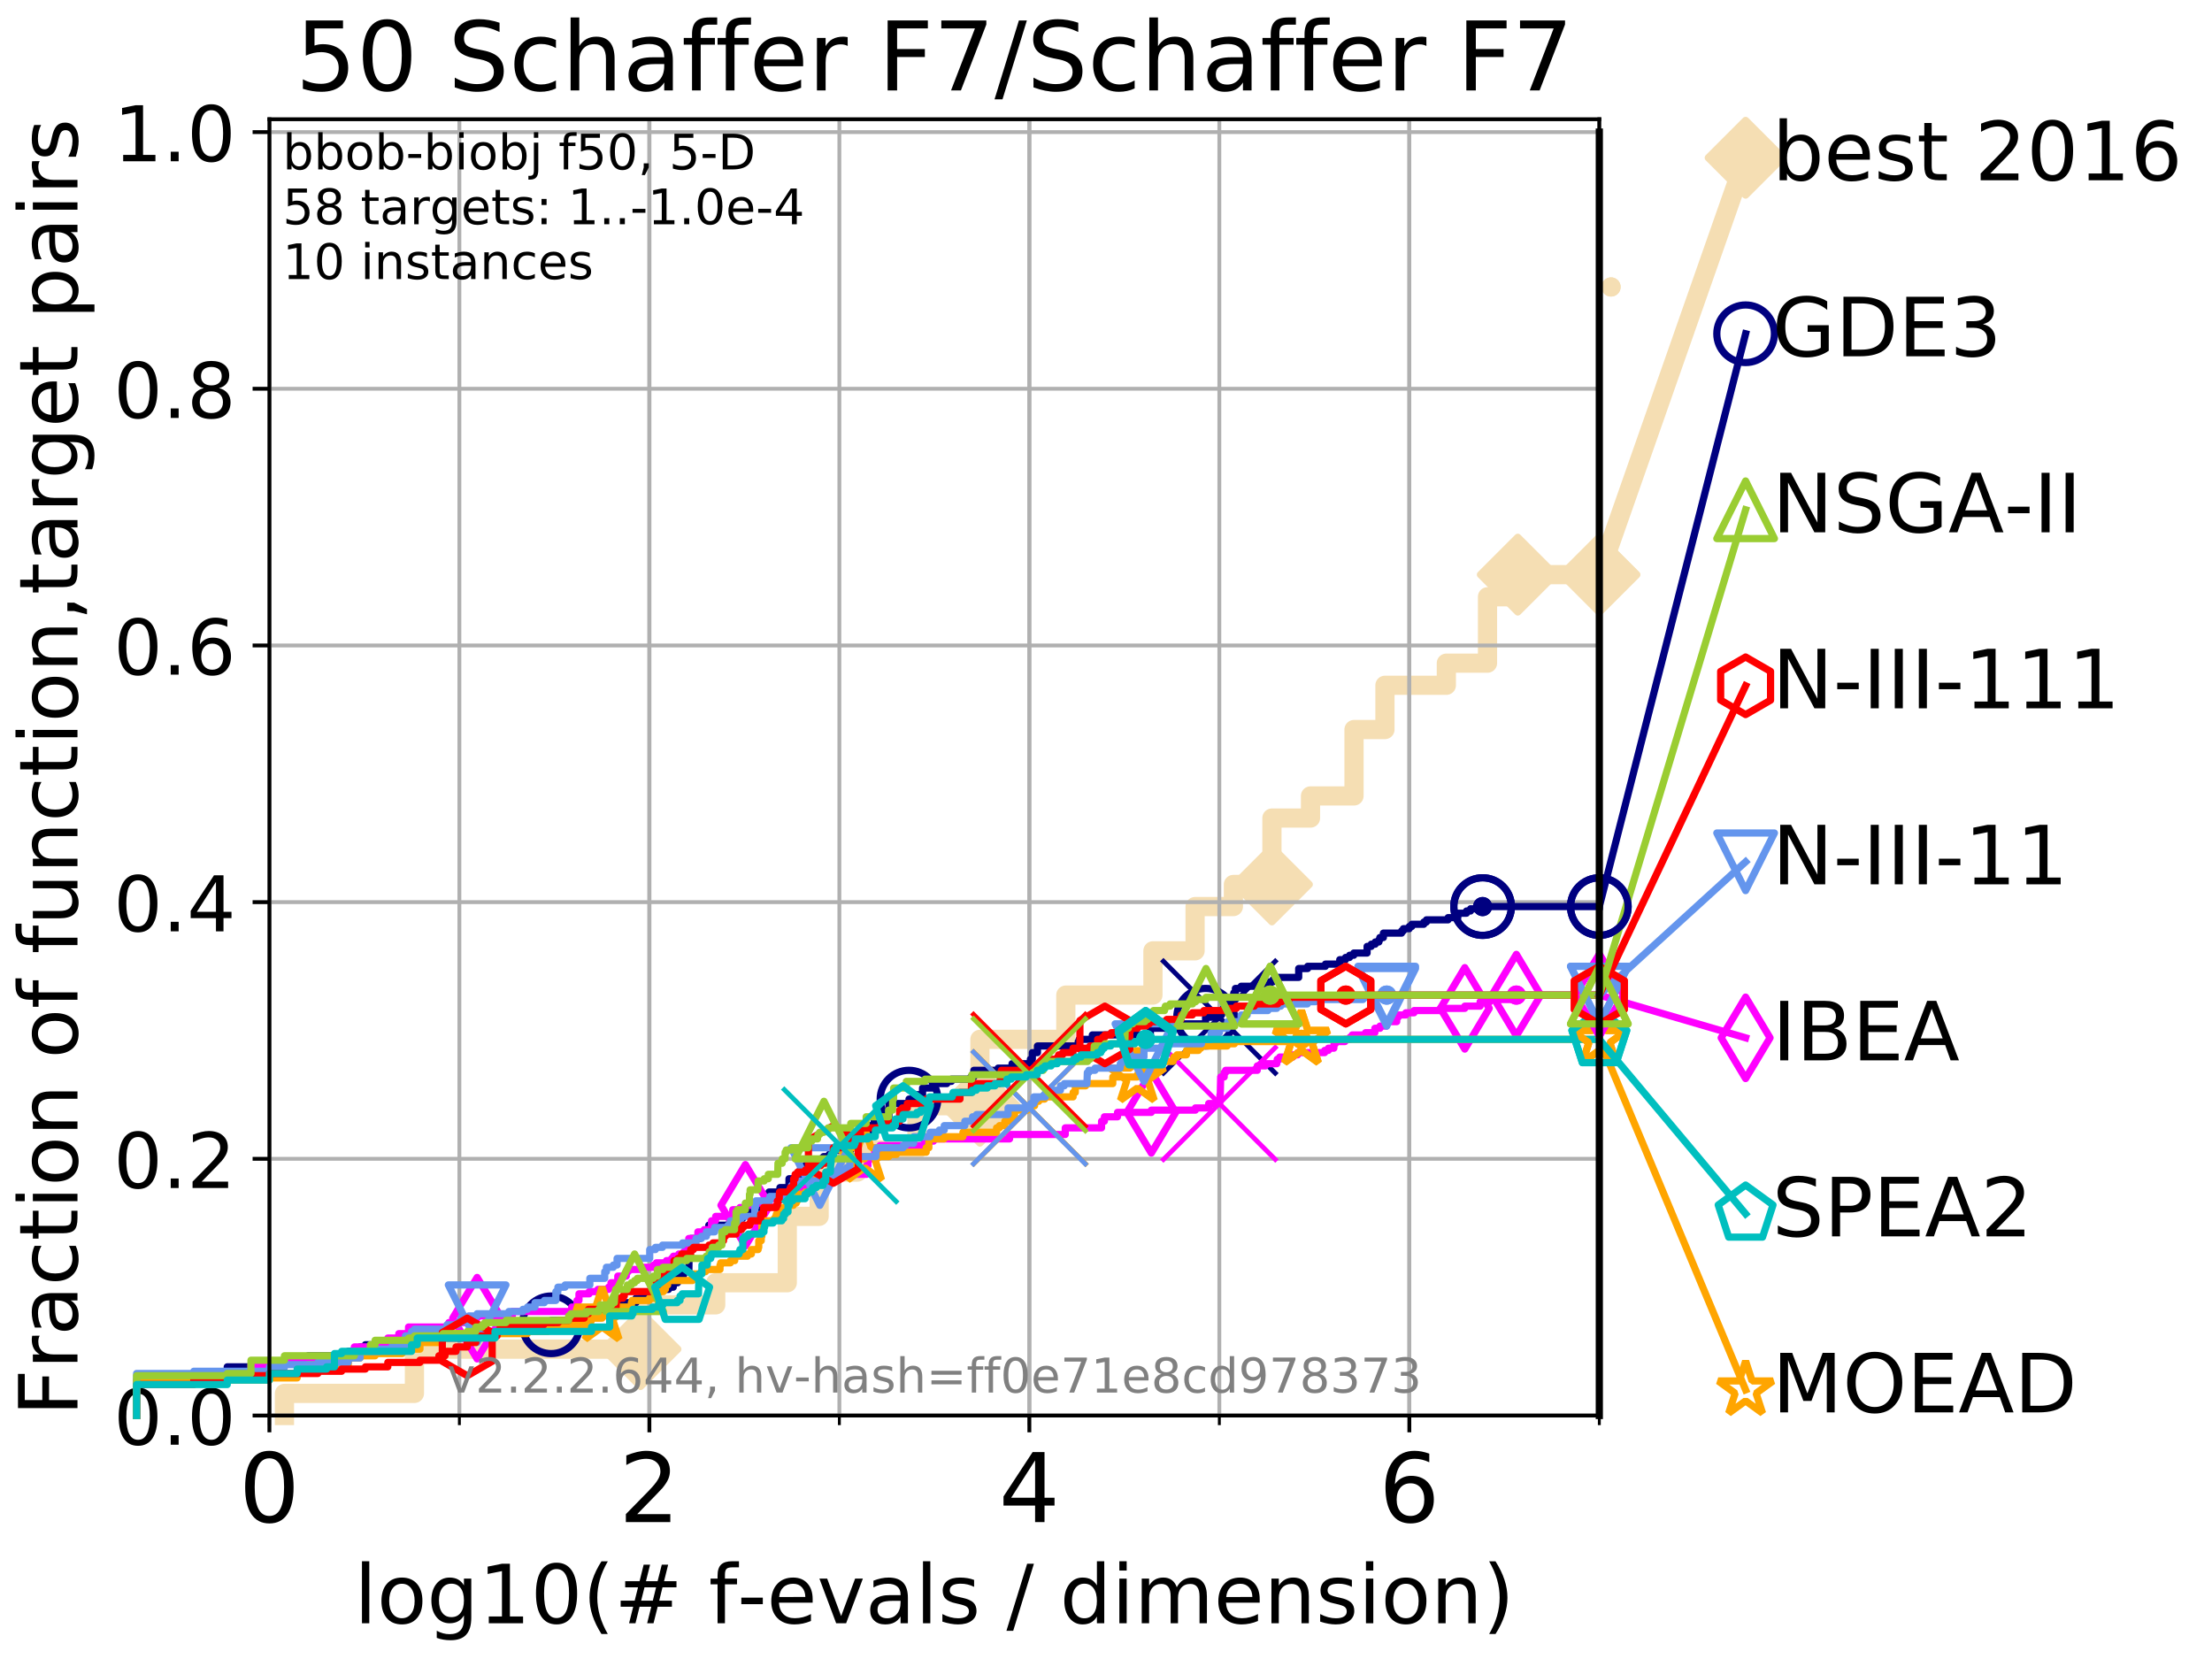 <?xml version="1.0" encoding="utf-8" standalone="no"?>
<!DOCTYPE svg PUBLIC "-//W3C//DTD SVG 1.1//EN"
  "http://www.w3.org/Graphics/SVG/1.1/DTD/svg11.dtd">
<!-- Created with matplotlib (http://matplotlib.org/) -->
<svg height="345.6pt" version="1.1" viewBox="0 0 460.8 345.6" width="460.8pt" xmlns="http://www.w3.org/2000/svg" xmlns:xlink="http://www.w3.org/1999/xlink">
 <defs>
  <style type="text/css">
*{stroke-linecap:butt;stroke-linejoin:round;}
  </style>
 </defs>
 <g id="figure_1">
  <g id="patch_1">
   <path d="M 0 345.6 
L 460.8 345.6 
L 460.8 0 
L 0 0 
z
" style="fill:#ffffff;"/>
  </g>
  <g id="axes_1">
   <g id="patch_2">
    <path d="M 56.12 294.88 
L 333.168 294.88 
L 333.168 24.84 
L 56.12 24.84 
z
" style="fill:#ffffff;"/>
   </g>
   <g id="line2d_1">
    <path d="M 59.254 294.88 
L 59.254 290.27 
L 86.335 290.27 
L 86.335 281.051 
L 133.427 281.051 
L 133.427 271.831 
L 149.093 271.831 
L 149.093 267.221 
L 164.007 267.221 
L 164.007 253.392 
L 170.641 253.392 
L 170.641 244.173 
L 178.621 244.173 
L 178.621 239.563 
L 191.01 239.563 
L 191.01 230.343 
L 204.136 230.343 
L 204.136 216.514 
L 222.03 216.514 
L 222.03 207.294 
L 240.176 207.294 
L 240.176 198.075 
L 248.957 198.075 
L 248.957 188.855 
L 256.938 188.855 
L 256.938 184.246 
L 264.965 184.246 
L 264.965 170.416 
L 273.002 170.416 
L 273.002 165.807 
L 282.065 165.807 
L 282.065 151.977 
L 288.51 151.977 
L 288.51 142.758 
L 301.3 142.758 
L 301.3 138.148 
L 309.874 138.148 
L 309.874 124.319 
L 316.184 124.319 
L 316.184 119.709 
L 333.168 119.709 
" style="fill:none;stroke:#f5deb3;stroke-linecap:square;stroke-width:4;"/>
   </g>
   <g id="line2d_2">
    <defs>
     <path d="M -0 7.778 
L 7.778 0 
L 0 -7.778 
L -7.778 -0 
z
" id="m33edce5778" style="stroke:#f5deb3;stroke-linejoin:miter;stroke-width:1.5;"/>
    </defs>
    <g>
     <use style="fill:#f5deb3;stroke:#f5deb3;stroke-linejoin:miter;stroke-width:1.5;" x="133.427" xlink:href="#m33edce5778" y="281.051"/>
     <use style="fill:#f5deb3;stroke:#f5deb3;stroke-linejoin:miter;stroke-width:1.5;" x="204.136" xlink:href="#m33edce5778" y="230.343"/>
     <use style="fill:#f5deb3;stroke:#f5deb3;stroke-linejoin:miter;stroke-width:1.5;" x="264.965" xlink:href="#m33edce5778" y="184.246"/>
     <use style="fill:#f5deb3;stroke:#f5deb3;stroke-linejoin:miter;stroke-width:1.5;" x="316.184" xlink:href="#m33edce5778" y="119.709"/>
     <use style="fill:#f5deb3;stroke:#f5deb3;stroke-linejoin:miter;stroke-width:1.5;" x="333.168" xlink:href="#m33edce5778" y="119.709"/>
    </g>
   </g>
   <g id="line2d_3">
    <path style="fill:none;stroke:#f5deb3;stroke-linecap:square;stroke-width:4;"/>
    <g/>
   </g>
   <g id="line2d_4">
    <path d="M 333.168 119.709 
L 363.643 32.861 
" style="fill:none;stroke:#f5deb3;stroke-linecap:square;stroke-width:4;"/>
    <g>
     <use style="fill:#f5deb3;stroke:#f5deb3;stroke-linejoin:miter;stroke-width:1.5;" x="333.168" xlink:href="#m33edce5778" y="119.709"/>
     <use style="fill:#f5deb3;stroke:#f5deb3;stroke-linejoin:miter;stroke-width:1.5;" x="363.643" xlink:href="#m33edce5778" y="32.861"/>
    </g>
   </g>
   <g id="matplotlib.axis_1">
    <g id="xtick_1">
     <g id="line2d_5">
      <path clip-path="url(#peeb51c15df)" d="M 56.12 294.88 
L 56.12 24.84 
" style="fill:none;stroke:#b0b0b0;stroke-linecap:square;stroke-width:0.8;"/>
     </g>
     <g id="line2d_6">
      <defs>
       <path d="M 0 0 
L 0 3.5 
" id="mde21278893" style="stroke:#000000;stroke-width:0.8;"/>
      </defs>
      <g>
       <use style="stroke:#000000;stroke-width:0.8;" x="56.12" xlink:href="#mde21278893" y="294.88"/>
      </g>
     </g>
     <g id="text_1">
      <!-- 0 -->
      <defs>
       <path d="M 31.781 66.406 
Q 24.172 66.406 20.328 58.906 
Q 16.5 51.422 16.5 36.375 
Q 16.5 21.391 20.328 13.891 
Q 24.172 6.391 31.781 6.391 
Q 39.453 6.391 43.281 13.891 
Q 47.125 21.391 47.125 36.375 
Q 47.125 51.422 43.281 58.906 
Q 39.453 66.406 31.781 66.406 
z
M 31.781 74.219 
Q 44.047 74.219 50.516 64.516 
Q 56.984 54.828 56.984 36.375 
Q 56.984 17.969 50.516 8.266 
Q 44.047 -1.422 31.781 -1.422 
Q 19.531 -1.422 13.062 8.266 
Q 6.594 17.969 6.594 36.375 
Q 6.594 54.828 13.062 64.516 
Q 19.531 74.219 31.781 74.219 
z
" id="DejaVuSans-30"/>
      </defs>
      <g transform="translate(49.758 317.077)scale(0.2 -0.2)">
       <use xlink:href="#DejaVuSans-30"/>
      </g>
     </g>
    </g>
    <g id="xtick_2">
     <g id="line2d_7">
      <path clip-path="url(#peeb51c15df)" d="M 135.277 294.88 
L 135.277 24.84 
" style="fill:none;stroke:#b0b0b0;stroke-linecap:square;stroke-width:0.8;"/>
     </g>
     <g id="line2d_8">
      <g>
       <use style="stroke:#000000;stroke-width:0.8;" x="135.277" xlink:href="#mde21278893" y="294.88"/>
      </g>
     </g>
     <g id="text_2">
      <!-- 2 -->
      <defs>
       <path d="M 19.188 8.297 
L 53.609 8.297 
L 53.609 0 
L 7.328 0 
L 7.328 8.297 
Q 12.938 14.109 22.625 23.891 
Q 32.328 33.688 34.812 36.531 
Q 39.547 41.844 41.422 45.531 
Q 43.312 49.219 43.312 52.781 
Q 43.312 58.594 39.234 62.25 
Q 35.156 65.922 28.609 65.922 
Q 23.969 65.922 18.812 64.312 
Q 13.672 62.703 7.812 59.422 
L 7.812 69.391 
Q 13.766 71.781 18.938 73 
Q 24.125 74.219 28.422 74.219 
Q 39.75 74.219 46.484 68.547 
Q 53.219 62.891 53.219 53.422 
Q 53.219 48.922 51.531 44.891 
Q 49.859 40.875 45.406 35.406 
Q 44.188 33.984 37.641 27.219 
Q 31.109 20.453 19.188 8.297 
z
" id="DejaVuSans-32"/>
      </defs>
      <g transform="translate(128.914 317.077)scale(0.2 -0.2)">
       <use xlink:href="#DejaVuSans-32"/>
      </g>
     </g>
    </g>
    <g id="xtick_3">
     <g id="line2d_9">
      <path clip-path="url(#peeb51c15df)" d="M 214.433 294.88 
L 214.433 24.84 
" style="fill:none;stroke:#b0b0b0;stroke-linecap:square;stroke-width:0.8;"/>
     </g>
     <g id="line2d_10">
      <g>
       <use style="stroke:#000000;stroke-width:0.8;" x="214.433" xlink:href="#mde21278893" y="294.88"/>
      </g>
     </g>
     <g id="text_3">
      <!-- 4 -->
      <defs>
       <path d="M 37.797 64.312 
L 12.891 25.391 
L 37.797 25.391 
z
M 35.203 72.906 
L 47.609 72.906 
L 47.609 25.391 
L 58.016 25.391 
L 58.016 17.188 
L 47.609 17.188 
L 47.609 0 
L 37.797 0 
L 37.797 17.188 
L 4.891 17.188 
L 4.891 26.703 
z
" id="DejaVuSans-34"/>
      </defs>
      <g transform="translate(208.071 317.077)scale(0.2 -0.2)">
       <use xlink:href="#DejaVuSans-34"/>
      </g>
     </g>
    </g>
    <g id="xtick_4">
     <g id="line2d_11">
      <path clip-path="url(#peeb51c15df)" d="M 293.59 294.88 
L 293.59 24.84 
" style="fill:none;stroke:#b0b0b0;stroke-linecap:square;stroke-width:0.8;"/>
     </g>
     <g id="line2d_12">
      <g>
       <use style="stroke:#000000;stroke-width:0.8;" x="293.59" xlink:href="#mde21278893" y="294.88"/>
      </g>
     </g>
     <g id="text_4">
      <!-- 6 -->
      <defs>
       <path d="M 33.016 40.375 
Q 26.375 40.375 22.484 35.828 
Q 18.609 31.297 18.609 23.391 
Q 18.609 15.531 22.484 10.953 
Q 26.375 6.391 33.016 6.391 
Q 39.656 6.391 43.531 10.953 
Q 47.406 15.531 47.406 23.391 
Q 47.406 31.297 43.531 35.828 
Q 39.656 40.375 33.016 40.375 
z
M 52.594 71.297 
L 52.594 62.312 
Q 48.875 64.062 45.094 64.984 
Q 41.312 65.922 37.594 65.922 
Q 27.828 65.922 22.672 59.328 
Q 17.531 52.734 16.797 39.406 
Q 19.672 43.656 24.016 45.922 
Q 28.375 48.188 33.594 48.188 
Q 44.578 48.188 50.953 41.516 
Q 57.328 34.859 57.328 23.391 
Q 57.328 12.156 50.688 5.359 
Q 44.047 -1.422 33.016 -1.422 
Q 20.359 -1.422 13.672 8.266 
Q 6.984 17.969 6.984 36.375 
Q 6.984 53.656 15.188 63.938 
Q 23.391 74.219 37.203 74.219 
Q 40.922 74.219 44.703 73.484 
Q 48.484 72.75 52.594 71.297 
z
" id="DejaVuSans-36"/>
      </defs>
      <g transform="translate(287.227 317.077)scale(0.2 -0.2)">
       <use xlink:href="#DejaVuSans-36"/>
      </g>
     </g>
    </g>
    <g id="xtick_5">
     <g id="line2d_13">
      <path clip-path="url(#peeb51c15df)" d="M 56.12 294.88 
L 56.12 24.84 
" style="fill:none;stroke:#b0b0b0;stroke-linecap:square;stroke-width:0.8;"/>
     </g>
     <g id="line2d_14">
      <defs>
       <path d="M 0 0 
L 0 2 
" id="m45a0679bbd" style="stroke:#000000;stroke-width:0.6;"/>
      </defs>
      <g>
       <use style="stroke:#000000;stroke-width:0.6;" x="56.12" xlink:href="#m45a0679bbd" y="294.88"/>
      </g>
     </g>
    </g>
    <g id="xtick_6">
     <g id="line2d_15">
      <path clip-path="url(#peeb51c15df)" d="M 95.698 294.88 
L 95.698 24.84 
" style="fill:none;stroke:#b0b0b0;stroke-linecap:square;stroke-width:0.8;"/>
     </g>
     <g id="line2d_16">
      <g>
       <use style="stroke:#000000;stroke-width:0.6;" x="95.698" xlink:href="#m45a0679bbd" y="294.88"/>
      </g>
     </g>
    </g>
    <g id="xtick_7">
     <g id="line2d_17">
      <path clip-path="url(#peeb51c15df)" d="M 135.277 294.88 
L 135.277 24.84 
" style="fill:none;stroke:#b0b0b0;stroke-linecap:square;stroke-width:0.8;"/>
     </g>
     <g id="line2d_18">
      <g>
       <use style="stroke:#000000;stroke-width:0.6;" x="135.277" xlink:href="#m45a0679bbd" y="294.88"/>
      </g>
     </g>
    </g>
    <g id="xtick_8">
     <g id="line2d_19">
      <path clip-path="url(#peeb51c15df)" d="M 174.855 294.88 
L 174.855 24.84 
" style="fill:none;stroke:#b0b0b0;stroke-linecap:square;stroke-width:0.8;"/>
     </g>
     <g id="line2d_20">
      <g>
       <use style="stroke:#000000;stroke-width:0.6;" x="174.855" xlink:href="#m45a0679bbd" y="294.88"/>
      </g>
     </g>
    </g>
    <g id="xtick_9">
     <g id="line2d_21">
      <path clip-path="url(#peeb51c15df)" d="M 214.433 294.88 
L 214.433 24.84 
" style="fill:none;stroke:#b0b0b0;stroke-linecap:square;stroke-width:0.8;"/>
     </g>
     <g id="line2d_22">
      <g>
       <use style="stroke:#000000;stroke-width:0.6;" x="214.433" xlink:href="#m45a0679bbd" y="294.88"/>
      </g>
     </g>
    </g>
    <g id="xtick_10">
     <g id="line2d_23">
      <path clip-path="url(#peeb51c15df)" d="M 254.011 294.88 
L 254.011 24.84 
" style="fill:none;stroke:#b0b0b0;stroke-linecap:square;stroke-width:0.8;"/>
     </g>
     <g id="line2d_24">
      <g>
       <use style="stroke:#000000;stroke-width:0.6;" x="254.011" xlink:href="#m45a0679bbd" y="294.88"/>
      </g>
     </g>
    </g>
    <g id="xtick_11">
     <g id="line2d_25">
      <path clip-path="url(#peeb51c15df)" d="M 293.59 294.88 
L 293.59 24.84 
" style="fill:none;stroke:#b0b0b0;stroke-linecap:square;stroke-width:0.8;"/>
     </g>
     <g id="line2d_26">
      <g>
       <use style="stroke:#000000;stroke-width:0.6;" x="293.59" xlink:href="#m45a0679bbd" y="294.88"/>
      </g>
     </g>
    </g>
    <g id="xtick_12">
     <g id="line2d_27">
      <path clip-path="url(#peeb51c15df)" d="M 333.168 294.88 
L 333.168 24.84 
" style="fill:none;stroke:#b0b0b0;stroke-linecap:square;stroke-width:0.8;"/>
     </g>
     <g id="line2d_28">
      <g>
       <use style="stroke:#000000;stroke-width:0.6;" x="333.168" xlink:href="#m45a0679bbd" y="294.88"/>
      </g>
     </g>
    </g>
    <g id="text_5">
     <!-- log10(# f-evals / dimension) -->
     <defs>
      <path d="M 9.422 75.984 
L 18.406 75.984 
L 18.406 0 
L 9.422 0 
z
" id="DejaVuSans-6c"/>
      <path d="M 30.609 48.391 
Q 23.391 48.391 19.188 42.75 
Q 14.984 37.109 14.984 27.297 
Q 14.984 17.484 19.156 11.844 
Q 23.344 6.203 30.609 6.203 
Q 37.797 6.203 41.984 11.859 
Q 46.188 17.531 46.188 27.297 
Q 46.188 37.016 41.984 42.703 
Q 37.797 48.391 30.609 48.391 
z
M 30.609 56 
Q 42.328 56 49.016 48.375 
Q 55.719 40.766 55.719 27.297 
Q 55.719 13.875 49.016 6.219 
Q 42.328 -1.422 30.609 -1.422 
Q 18.844 -1.422 12.172 6.219 
Q 5.516 13.875 5.516 27.297 
Q 5.516 40.766 12.172 48.375 
Q 18.844 56 30.609 56 
z
" id="DejaVuSans-6f"/>
      <path d="M 45.406 27.984 
Q 45.406 37.75 41.375 43.109 
Q 37.359 48.484 30.078 48.484 
Q 22.859 48.484 18.828 43.109 
Q 14.797 37.75 14.797 27.984 
Q 14.797 18.266 18.828 12.891 
Q 22.859 7.516 30.078 7.516 
Q 37.359 7.516 41.375 12.891 
Q 45.406 18.266 45.406 27.984 
z
M 54.391 6.781 
Q 54.391 -7.172 48.188 -13.984 
Q 42 -20.797 29.203 -20.797 
Q 24.469 -20.797 20.266 -20.094 
Q 16.062 -19.391 12.109 -17.922 
L 12.109 -9.188 
Q 16.062 -11.328 19.922 -12.344 
Q 23.781 -13.375 27.781 -13.375 
Q 36.625 -13.375 41.016 -8.766 
Q 45.406 -4.156 45.406 5.172 
L 45.406 9.625 
Q 42.625 4.781 38.281 2.391 
Q 33.938 0 27.875 0 
Q 17.828 0 11.672 7.656 
Q 5.516 15.328 5.516 27.984 
Q 5.516 40.672 11.672 48.328 
Q 17.828 56 27.875 56 
Q 33.938 56 38.281 53.609 
Q 42.625 51.219 45.406 46.391 
L 45.406 54.688 
L 54.391 54.688 
z
" id="DejaVuSans-67"/>
      <path d="M 12.406 8.297 
L 28.516 8.297 
L 28.516 63.922 
L 10.984 60.406 
L 10.984 69.391 
L 28.422 72.906 
L 38.281 72.906 
L 38.281 8.297 
L 54.391 8.297 
L 54.391 0 
L 12.406 0 
z
" id="DejaVuSans-31"/>
      <path d="M 31 75.875 
Q 24.469 64.656 21.281 53.656 
Q 18.109 42.672 18.109 31.391 
Q 18.109 20.125 21.312 9.062 
Q 24.516 -2 31 -13.188 
L 23.188 -13.188 
Q 15.875 -1.703 12.234 9.375 
Q 8.594 20.453 8.594 31.391 
Q 8.594 42.281 12.203 53.312 
Q 15.828 64.359 23.188 75.875 
z
" id="DejaVuSans-28"/>
      <path d="M 51.125 44 
L 36.922 44 
L 32.812 27.688 
L 47.125 27.688 
z
M 43.797 71.781 
L 38.719 51.516 
L 52.984 51.516 
L 58.109 71.781 
L 65.922 71.781 
L 60.891 51.516 
L 76.125 51.516 
L 76.125 44 
L 58.984 44 
L 54.984 27.688 
L 70.516 27.688 
L 70.516 20.219 
L 53.078 20.219 
L 48 0 
L 40.188 0 
L 45.219 20.219 
L 30.906 20.219 
L 25.875 0 
L 18.016 0 
L 23.094 20.219 
L 7.719 20.219 
L 7.719 27.688 
L 24.906 27.688 
L 29 44 
L 13.281 44 
L 13.281 51.516 
L 30.906 51.516 
L 35.891 71.781 
z
" id="DejaVuSans-23"/>
      <path id="DejaVuSans-20"/>
      <path d="M 37.109 75.984 
L 37.109 68.5 
L 28.516 68.5 
Q 23.688 68.5 21.797 66.547 
Q 19.922 64.594 19.922 59.516 
L 19.922 54.688 
L 34.719 54.688 
L 34.719 47.703 
L 19.922 47.703 
L 19.922 0 
L 10.891 0 
L 10.891 47.703 
L 2.297 47.703 
L 2.297 54.688 
L 10.891 54.688 
L 10.891 58.5 
Q 10.891 67.625 15.141 71.797 
Q 19.391 75.984 28.609 75.984 
z
" id="DejaVuSans-66"/>
      <path d="M 4.891 31.391 
L 31.203 31.391 
L 31.203 23.391 
L 4.891 23.391 
z
" id="DejaVuSans-2d"/>
      <path d="M 56.203 29.594 
L 56.203 25.203 
L 14.891 25.203 
Q 15.484 15.922 20.484 11.062 
Q 25.484 6.203 34.422 6.203 
Q 39.594 6.203 44.453 7.469 
Q 49.312 8.734 54.109 11.281 
L 54.109 2.781 
Q 49.266 0.734 44.188 -0.344 
Q 39.109 -1.422 33.891 -1.422 
Q 20.797 -1.422 13.156 6.188 
Q 5.516 13.812 5.516 26.812 
Q 5.516 40.234 12.766 48.109 
Q 20.016 56 32.328 56 
Q 43.359 56 49.781 48.891 
Q 56.203 41.797 56.203 29.594 
z
M 47.219 32.234 
Q 47.125 39.594 43.094 43.984 
Q 39.062 48.391 32.422 48.391 
Q 24.906 48.391 20.391 44.141 
Q 15.875 39.891 15.188 32.172 
z
" id="DejaVuSans-65"/>
      <path d="M 2.984 54.688 
L 12.5 54.688 
L 29.594 8.797 
L 46.688 54.688 
L 56.203 54.688 
L 35.688 0 
L 23.484 0 
z
" id="DejaVuSans-76"/>
      <path d="M 34.281 27.484 
Q 23.391 27.484 19.188 25 
Q 14.984 22.516 14.984 16.5 
Q 14.984 11.719 18.141 8.906 
Q 21.297 6.109 26.703 6.109 
Q 34.188 6.109 38.703 11.406 
Q 43.219 16.703 43.219 25.484 
L 43.219 27.484 
z
M 52.203 31.203 
L 52.203 0 
L 43.219 0 
L 43.219 8.297 
Q 40.141 3.328 35.547 0.953 
Q 30.953 -1.422 24.312 -1.422 
Q 15.922 -1.422 10.953 3.297 
Q 6 8.016 6 15.922 
Q 6 25.141 12.172 29.828 
Q 18.359 34.516 30.609 34.516 
L 43.219 34.516 
L 43.219 35.406 
Q 43.219 41.609 39.141 45 
Q 35.062 48.391 27.688 48.391 
Q 23 48.391 18.547 47.266 
Q 14.109 46.141 10.016 43.891 
L 10.016 52.203 
Q 14.938 54.109 19.578 55.047 
Q 24.219 56 28.609 56 
Q 40.484 56 46.344 49.844 
Q 52.203 43.703 52.203 31.203 
z
" id="DejaVuSans-61"/>
      <path d="M 44.281 53.078 
L 44.281 44.578 
Q 40.484 46.531 36.375 47.5 
Q 32.281 48.484 27.875 48.484 
Q 21.188 48.484 17.844 46.438 
Q 14.5 44.391 14.5 40.281 
Q 14.5 37.156 16.891 35.375 
Q 19.281 33.594 26.516 31.984 
L 29.594 31.297 
Q 39.156 29.25 43.188 25.516 
Q 47.219 21.781 47.219 15.094 
Q 47.219 7.469 41.188 3.016 
Q 35.156 -1.422 24.609 -1.422 
Q 20.219 -1.422 15.453 -0.562 
Q 10.688 0.297 5.422 2 
L 5.422 11.281 
Q 10.406 8.688 15.234 7.391 
Q 20.062 6.109 24.812 6.109 
Q 31.156 6.109 34.562 8.281 
Q 37.984 10.453 37.984 14.406 
Q 37.984 18.062 35.516 20.016 
Q 33.062 21.969 24.703 23.781 
L 21.578 24.516 
Q 13.234 26.266 9.516 29.906 
Q 5.812 33.547 5.812 39.891 
Q 5.812 47.609 11.281 51.797 
Q 16.75 56 26.812 56 
Q 31.781 56 36.172 55.266 
Q 40.578 54.547 44.281 53.078 
z
" id="DejaVuSans-73"/>
      <path d="M 25.391 72.906 
L 33.688 72.906 
L 8.297 -9.281 
L 0 -9.281 
z
" id="DejaVuSans-2f"/>
      <path d="M 45.406 46.391 
L 45.406 75.984 
L 54.391 75.984 
L 54.391 0 
L 45.406 0 
L 45.406 8.203 
Q 42.578 3.328 38.25 0.953 
Q 33.938 -1.422 27.875 -1.422 
Q 17.969 -1.422 11.734 6.484 
Q 5.516 14.406 5.516 27.297 
Q 5.516 40.188 11.734 48.094 
Q 17.969 56 27.875 56 
Q 33.938 56 38.25 53.625 
Q 42.578 51.266 45.406 46.391 
z
M 14.797 27.297 
Q 14.797 17.391 18.875 11.75 
Q 22.953 6.109 30.078 6.109 
Q 37.203 6.109 41.297 11.75 
Q 45.406 17.391 45.406 27.297 
Q 45.406 37.203 41.297 42.844 
Q 37.203 48.484 30.078 48.484 
Q 22.953 48.484 18.875 42.844 
Q 14.797 37.203 14.797 27.297 
z
" id="DejaVuSans-64"/>
      <path d="M 9.422 54.688 
L 18.406 54.688 
L 18.406 0 
L 9.422 0 
z
M 9.422 75.984 
L 18.406 75.984 
L 18.406 64.594 
L 9.422 64.594 
z
" id="DejaVuSans-69"/>
      <path d="M 52 44.188 
Q 55.375 50.25 60.062 53.125 
Q 64.75 56 71.094 56 
Q 79.641 56 84.281 50.016 
Q 88.922 44.047 88.922 33.016 
L 88.922 0 
L 79.891 0 
L 79.891 32.719 
Q 79.891 40.578 77.094 44.375 
Q 74.312 48.188 68.609 48.188 
Q 61.625 48.188 57.562 43.547 
Q 53.516 38.922 53.516 30.906 
L 53.516 0 
L 44.484 0 
L 44.484 32.719 
Q 44.484 40.625 41.703 44.406 
Q 38.922 48.188 33.109 48.188 
Q 26.219 48.188 22.156 43.531 
Q 18.109 38.875 18.109 30.906 
L 18.109 0 
L 9.078 0 
L 9.078 54.688 
L 18.109 54.688 
L 18.109 46.188 
Q 21.188 51.219 25.484 53.609 
Q 29.781 56 35.688 56 
Q 41.656 56 45.828 52.969 
Q 50 49.953 52 44.188 
z
" id="DejaVuSans-6d"/>
      <path d="M 54.891 33.016 
L 54.891 0 
L 45.906 0 
L 45.906 32.719 
Q 45.906 40.484 42.875 44.328 
Q 39.844 48.188 33.797 48.188 
Q 26.516 48.188 22.312 43.547 
Q 18.109 38.922 18.109 30.906 
L 18.109 0 
L 9.078 0 
L 9.078 54.688 
L 18.109 54.688 
L 18.109 46.188 
Q 21.344 51.125 25.703 53.562 
Q 30.078 56 35.797 56 
Q 45.219 56 50.047 50.172 
Q 54.891 44.344 54.891 33.016 
z
" id="DejaVuSans-6e"/>
      <path d="M 8.016 75.875 
L 15.828 75.875 
Q 23.141 64.359 26.781 53.312 
Q 30.422 42.281 30.422 31.391 
Q 30.422 20.453 26.781 9.375 
Q 23.141 -1.703 15.828 -13.188 
L 8.016 -13.188 
Q 14.5 -2 17.703 9.062 
Q 20.906 20.125 20.906 31.391 
Q 20.906 42.672 17.703 53.656 
Q 14.5 64.656 8.016 75.875 
z
" id="DejaVuSans-29"/>
     </defs>
     <g transform="translate(73.803 338.154)scale(0.17 -0.17)">
      <use xlink:href="#DejaVuSans-6c"/>
      <use x="27.783" xlink:href="#DejaVuSans-6f"/>
      <use x="88.965" xlink:href="#DejaVuSans-67"/>
      <use x="152.441" xlink:href="#DejaVuSans-31"/>
      <use x="216.064" xlink:href="#DejaVuSans-30"/>
      <use x="279.688" xlink:href="#DejaVuSans-28"/>
      <use x="318.701" xlink:href="#DejaVuSans-23"/>
      <use x="402.49" xlink:href="#DejaVuSans-20"/>
      <use x="434.277" xlink:href="#DejaVuSans-66"/>
      <use x="469.404" xlink:href="#DejaVuSans-2d"/>
      <use x="505.488" xlink:href="#DejaVuSans-65"/>
      <use x="567.012" xlink:href="#DejaVuSans-76"/>
      <use x="626.191" xlink:href="#DejaVuSans-61"/>
      <use x="687.471" xlink:href="#DejaVuSans-6c"/>
      <use x="715.254" xlink:href="#DejaVuSans-73"/>
      <use x="767.354" xlink:href="#DejaVuSans-20"/>
      <use x="799.141" xlink:href="#DejaVuSans-2f"/>
      <use x="832.832" xlink:href="#DejaVuSans-20"/>
      <use x="864.619" xlink:href="#DejaVuSans-64"/>
      <use x="928.096" xlink:href="#DejaVuSans-69"/>
      <use x="955.879" xlink:href="#DejaVuSans-6d"/>
      <use x="1053.291" xlink:href="#DejaVuSans-65"/>
      <use x="1114.814" xlink:href="#DejaVuSans-6e"/>
      <use x="1178.193" xlink:href="#DejaVuSans-73"/>
      <use x="1230.293" xlink:href="#DejaVuSans-69"/>
      <use x="1258.076" xlink:href="#DejaVuSans-6f"/>
      <use x="1319.258" xlink:href="#DejaVuSans-6e"/>
      <use x="1382.637" xlink:href="#DejaVuSans-29"/>
     </g>
    </g>
   </g>
   <g id="matplotlib.axis_2">
    <g id="ytick_1">
     <g id="line2d_29">
      <path clip-path="url(#peeb51c15df)" d="M 56.12 294.88 
L 333.168 294.88 
" style="fill:none;stroke:#b0b0b0;stroke-linecap:square;stroke-width:0.8;"/>
     </g>
     <g id="line2d_30">
      <defs>
       <path d="M 0 0 
L -3.5 0 
" id="me3c0977544" style="stroke:#000000;stroke-width:0.8;"/>
      </defs>
      <g>
       <use style="stroke:#000000;stroke-width:0.8;" x="56.12" xlink:href="#me3c0977544" y="294.88"/>
      </g>
     </g>
     <g id="text_6">
      <!-- 0.0 -->
      <defs>
       <path d="M 10.688 12.406 
L 21 12.406 
L 21 0 
L 10.688 0 
z
" id="DejaVuSans-2e"/>
      </defs>
      <g transform="translate(23.675 300.959)scale(0.16 -0.16)">
       <use xlink:href="#DejaVuSans-30"/>
       <use x="63.623" xlink:href="#DejaVuSans-2e"/>
       <use x="95.41" xlink:href="#DejaVuSans-30"/>
      </g>
     </g>
    </g>
    <g id="ytick_2">
     <g id="line2d_31">
      <path clip-path="url(#peeb51c15df)" d="M 56.12 241.407 
L 333.168 241.407 
" style="fill:none;stroke:#b0b0b0;stroke-linecap:square;stroke-width:0.8;"/>
     </g>
     <g id="line2d_32">
      <g>
       <use style="stroke:#000000;stroke-width:0.8;" x="56.12" xlink:href="#me3c0977544" y="241.407"/>
      </g>
     </g>
     <g id="text_7">
      <!-- 0.2 -->
      <g transform="translate(23.675 247.485)scale(0.16 -0.16)">
       <use xlink:href="#DejaVuSans-30"/>
       <use x="63.623" xlink:href="#DejaVuSans-2e"/>
       <use x="95.41" xlink:href="#DejaVuSans-32"/>
      </g>
     </g>
    </g>
    <g id="ytick_3">
     <g id="line2d_33">
      <path clip-path="url(#peeb51c15df)" d="M 56.12 187.933 
L 333.168 187.933 
" style="fill:none;stroke:#b0b0b0;stroke-linecap:square;stroke-width:0.8;"/>
     </g>
     <g id="line2d_34">
      <g>
       <use style="stroke:#000000;stroke-width:0.8;" x="56.12" xlink:href="#me3c0977544" y="187.933"/>
      </g>
     </g>
     <g id="text_8">
      <!-- 0.4 -->
      <g transform="translate(23.675 194.012)scale(0.16 -0.16)">
       <use xlink:href="#DejaVuSans-30"/>
       <use x="63.623" xlink:href="#DejaVuSans-2e"/>
       <use x="95.41" xlink:href="#DejaVuSans-34"/>
      </g>
     </g>
    </g>
    <g id="ytick_4">
     <g id="line2d_35">
      <path clip-path="url(#peeb51c15df)" d="M 56.12 134.46 
L 333.168 134.46 
" style="fill:none;stroke:#b0b0b0;stroke-linecap:square;stroke-width:0.8;"/>
     </g>
     <g id="line2d_36">
      <g>
       <use style="stroke:#000000;stroke-width:0.8;" x="56.12" xlink:href="#me3c0977544" y="134.46"/>
      </g>
     </g>
     <g id="text_9">
      <!-- 0.6 -->
      <g transform="translate(23.675 140.539)scale(0.16 -0.16)">
       <use xlink:href="#DejaVuSans-30"/>
       <use x="63.623" xlink:href="#DejaVuSans-2e"/>
       <use x="95.41" xlink:href="#DejaVuSans-36"/>
      </g>
     </g>
    </g>
    <g id="ytick_5">
     <g id="line2d_37">
      <path clip-path="url(#peeb51c15df)" d="M 56.12 80.987 
L 333.168 80.987 
" style="fill:none;stroke:#b0b0b0;stroke-linecap:square;stroke-width:0.8;"/>
     </g>
     <g id="line2d_38">
      <g>
       <use style="stroke:#000000;stroke-width:0.8;" x="56.12" xlink:href="#me3c0977544" y="80.987"/>
      </g>
     </g>
     <g id="text_10">
      <!-- 0.8 -->
      <defs>
       <path d="M 31.781 34.625 
Q 24.75 34.625 20.719 30.859 
Q 16.703 27.094 16.703 20.516 
Q 16.703 13.922 20.719 10.156 
Q 24.75 6.391 31.781 6.391 
Q 38.812 6.391 42.859 10.172 
Q 46.922 13.969 46.922 20.516 
Q 46.922 27.094 42.891 30.859 
Q 38.875 34.625 31.781 34.625 
z
M 21.922 38.812 
Q 15.578 40.375 12.031 44.719 
Q 8.5 49.078 8.5 55.328 
Q 8.5 64.062 14.719 69.141 
Q 20.953 74.219 31.781 74.219 
Q 42.672 74.219 48.875 69.141 
Q 55.078 64.062 55.078 55.328 
Q 55.078 49.078 51.531 44.719 
Q 48 40.375 41.703 38.812 
Q 48.828 37.156 52.797 32.312 
Q 56.781 27.484 56.781 20.516 
Q 56.781 9.906 50.312 4.234 
Q 43.844 -1.422 31.781 -1.422 
Q 19.734 -1.422 13.25 4.234 
Q 6.781 9.906 6.781 20.516 
Q 6.781 27.484 10.781 32.312 
Q 14.797 37.156 21.922 38.812 
z
M 18.312 54.391 
Q 18.312 48.734 21.844 45.562 
Q 25.391 42.391 31.781 42.391 
Q 38.141 42.391 41.719 45.562 
Q 45.312 48.734 45.312 54.391 
Q 45.312 60.062 41.719 63.234 
Q 38.141 66.406 31.781 66.406 
Q 25.391 66.406 21.844 63.234 
Q 18.312 60.062 18.312 54.391 
z
" id="DejaVuSans-38"/>
      </defs>
      <g transform="translate(23.675 87.066)scale(0.16 -0.16)">
       <use xlink:href="#DejaVuSans-30"/>
       <use x="63.623" xlink:href="#DejaVuSans-2e"/>
       <use x="95.41" xlink:href="#DejaVuSans-38"/>
      </g>
     </g>
    </g>
    <g id="ytick_6">
     <g id="line2d_39">
      <path clip-path="url(#peeb51c15df)" d="M 56.12 27.514 
L 333.168 27.514 
" style="fill:none;stroke:#b0b0b0;stroke-linecap:square;stroke-width:0.8;"/>
     </g>
     <g id="line2d_40">
      <g>
       <use style="stroke:#000000;stroke-width:0.8;" x="56.12" xlink:href="#me3c0977544" y="27.514"/>
      </g>
     </g>
     <g id="text_11">
      <!-- 1.0 -->
      <g transform="translate(23.675 33.592)scale(0.16 -0.16)">
       <use xlink:href="#DejaVuSans-31"/>
       <use x="63.623" xlink:href="#DejaVuSans-2e"/>
       <use x="95.41" xlink:href="#DejaVuSans-30"/>
      </g>
     </g>
    </g>
    <g id="text_12">
     <!-- Fraction of function,target pairs -->
     <defs>
      <path d="M 9.812 72.906 
L 51.703 72.906 
L 51.703 64.594 
L 19.672 64.594 
L 19.672 43.109 
L 48.578 43.109 
L 48.578 34.812 
L 19.672 34.812 
L 19.672 0 
L 9.812 0 
z
" id="DejaVuSans-46"/>
      <path d="M 41.109 46.297 
Q 39.594 47.172 37.812 47.578 
Q 36.031 48 33.891 48 
Q 26.266 48 22.188 43.047 
Q 18.109 38.094 18.109 28.812 
L 18.109 0 
L 9.078 0 
L 9.078 54.688 
L 18.109 54.688 
L 18.109 46.188 
Q 20.953 51.172 25.484 53.578 
Q 30.031 56 36.531 56 
Q 37.453 56 38.578 55.875 
Q 39.703 55.766 41.062 55.516 
z
" id="DejaVuSans-72"/>
      <path d="M 48.781 52.594 
L 48.781 44.188 
Q 44.969 46.297 41.141 47.344 
Q 37.312 48.391 33.406 48.391 
Q 24.656 48.391 19.812 42.844 
Q 14.984 37.312 14.984 27.297 
Q 14.984 17.281 19.812 11.734 
Q 24.656 6.203 33.406 6.203 
Q 37.312 6.203 41.141 7.25 
Q 44.969 8.297 48.781 10.406 
L 48.781 2.094 
Q 45.016 0.344 40.984 -0.531 
Q 36.969 -1.422 32.422 -1.422 
Q 20.062 -1.422 12.781 6.344 
Q 5.516 14.109 5.516 27.297 
Q 5.516 40.672 12.859 48.328 
Q 20.219 56 33.016 56 
Q 37.156 56 41.109 55.141 
Q 45.062 54.297 48.781 52.594 
z
" id="DejaVuSans-63"/>
      <path d="M 18.312 70.219 
L 18.312 54.688 
L 36.812 54.688 
L 36.812 47.703 
L 18.312 47.703 
L 18.312 18.016 
Q 18.312 11.328 20.141 9.422 
Q 21.969 7.516 27.594 7.516 
L 36.812 7.516 
L 36.812 0 
L 27.594 0 
Q 17.188 0 13.234 3.875 
Q 9.281 7.766 9.281 18.016 
L 9.281 47.703 
L 2.688 47.703 
L 2.688 54.688 
L 9.281 54.688 
L 9.281 70.219 
z
" id="DejaVuSans-74"/>
      <path d="M 8.5 21.578 
L 8.5 54.688 
L 17.484 54.688 
L 17.484 21.922 
Q 17.484 14.156 20.5 10.266 
Q 23.531 6.391 29.594 6.391 
Q 36.859 6.391 41.078 11.031 
Q 45.312 15.672 45.312 23.688 
L 45.312 54.688 
L 54.297 54.688 
L 54.297 0 
L 45.312 0 
L 45.312 8.406 
Q 42.047 3.422 37.719 1 
Q 33.406 -1.422 27.688 -1.422 
Q 18.266 -1.422 13.375 4.438 
Q 8.5 10.297 8.5 21.578 
z
M 31.109 56 
z
" id="DejaVuSans-75"/>
      <path d="M 11.719 12.406 
L 22.016 12.406 
L 22.016 4 
L 14.016 -11.625 
L 7.719 -11.625 
L 11.719 4 
z
" id="DejaVuSans-2c"/>
      <path d="M 18.109 8.203 
L 18.109 -20.797 
L 9.078 -20.797 
L 9.078 54.688 
L 18.109 54.688 
L 18.109 46.391 
Q 20.953 51.266 25.266 53.625 
Q 29.594 56 35.594 56 
Q 45.562 56 51.781 48.094 
Q 58.016 40.188 58.016 27.297 
Q 58.016 14.406 51.781 6.484 
Q 45.562 -1.422 35.594 -1.422 
Q 29.594 -1.422 25.266 0.953 
Q 20.953 3.328 18.109 8.203 
z
M 48.688 27.297 
Q 48.688 37.203 44.609 42.844 
Q 40.531 48.484 33.406 48.484 
Q 26.266 48.484 22.188 42.844 
Q 18.109 37.203 18.109 27.297 
Q 18.109 17.391 22.188 11.75 
Q 26.266 6.109 33.406 6.109 
Q 40.531 6.109 44.609 11.75 
Q 48.688 17.391 48.688 27.297 
z
" id="DejaVuSans-70"/>
     </defs>
     <g transform="translate(16.14 294.999)rotate(-90)scale(0.17 -0.17)">
      <use xlink:href="#DejaVuSans-46"/>
      <use x="57.41" xlink:href="#DejaVuSans-72"/>
      <use x="98.523" xlink:href="#DejaVuSans-61"/>
      <use x="159.803" xlink:href="#DejaVuSans-63"/>
      <use x="214.783" xlink:href="#DejaVuSans-74"/>
      <use x="253.992" xlink:href="#DejaVuSans-69"/>
      <use x="281.775" xlink:href="#DejaVuSans-6f"/>
      <use x="342.957" xlink:href="#DejaVuSans-6e"/>
      <use x="406.336" xlink:href="#DejaVuSans-20"/>
      <use x="438.123" xlink:href="#DejaVuSans-6f"/>
      <use x="499.305" xlink:href="#DejaVuSans-66"/>
      <use x="534.51" xlink:href="#DejaVuSans-20"/>
      <use x="566.297" xlink:href="#DejaVuSans-66"/>
      <use x="601.502" xlink:href="#DejaVuSans-75"/>
      <use x="664.881" xlink:href="#DejaVuSans-6e"/>
      <use x="728.26" xlink:href="#DejaVuSans-63"/>
      <use x="783.24" xlink:href="#DejaVuSans-74"/>
      <use x="822.449" xlink:href="#DejaVuSans-69"/>
      <use x="850.232" xlink:href="#DejaVuSans-6f"/>
      <use x="911.414" xlink:href="#DejaVuSans-6e"/>
      <use x="974.793" xlink:href="#DejaVuSans-2c"/>
      <use x="1006.58" xlink:href="#DejaVuSans-74"/>
      <use x="1045.789" xlink:href="#DejaVuSans-61"/>
      <use x="1107.068" xlink:href="#DejaVuSans-72"/>
      <use x="1148.166" xlink:href="#DejaVuSans-67"/>
      <use x="1211.643" xlink:href="#DejaVuSans-65"/>
      <use x="1273.166" xlink:href="#DejaVuSans-74"/>
      <use x="1312.375" xlink:href="#DejaVuSans-20"/>
      <use x="1344.162" xlink:href="#DejaVuSans-70"/>
      <use x="1407.639" xlink:href="#DejaVuSans-61"/>
      <use x="1468.918" xlink:href="#DejaVuSans-69"/>
      <use x="1496.701" xlink:href="#DejaVuSans-72"/>
      <use x="1537.814" xlink:href="#DejaVuSans-73"/>
     </g>
    </g>
   </g>
   <g id="line2d_41">
    <defs>
     <path d="M 0 1.5 
C 0.398 1.5 0.779 1.342 1.061 1.061 
C 1.342 0.779 1.5 0.398 1.5 0 
C 1.5 -0.398 1.342 -0.779 1.061 -1.061 
C 0.779 -1.342 0.398 -1.5 0 -1.5 
C -0.398 -1.5 -0.779 -1.342 -1.061 -1.061 
C -1.342 -0.779 -1.5 -0.398 -1.5 0 
C -1.5 0.398 -1.342 0.779 -1.061 1.061 
C -0.779 1.342 -0.398 1.5 0 1.5 
z
" id="mc242f17aa2" style="stroke:#f5deb3;"/>
    </defs>
    <g>
     <use style="fill:#f5deb3;stroke:#f5deb3;" x="335.609" xlink:href="#mc242f17aa2" y="59.782"/>
     <use style="fill:#f5deb3;stroke:#f5deb3;" x="335.609" xlink:href="#mc242f17aa2" y="59.782"/>
    </g>
   </g>
   <g id="line2d_42">
    <defs>
     <path d="M 0 1.5 
C 0.398 1.5 0.779 1.342 1.061 1.061 
C 1.342 0.779 1.5 0.398 1.5 0 
C 1.5 -0.398 1.342 -0.779 1.061 -1.061 
C 0.779 -1.342 0.398 -1.5 0 -1.5 
C -0.398 -1.5 -0.779 -1.342 -1.061 -1.061 
C -1.342 -0.779 -1.5 -0.398 -1.5 0 
C -1.5 0.398 -1.342 0.779 -1.061 1.061 
C -0.779 1.342 -0.398 1.5 0 1.5 
z
" id="m475178accb" style="stroke:#000080;"/>
    </defs>
    <g>
     <use style="fill:#000080;stroke:#000080;" x="308.853" xlink:href="#m475178accb" y="188.855"/>
     <use style="fill:#000080;stroke:#000080;" x="308.853" xlink:href="#m475178accb" y="188.855"/>
    </g>
   </g>
   <g id="line2d_43">
    <path d="M 28.456 294.88 
L 28.456 287.965 
L 40.37 287.965 
L 40.37 287.043 
L 47.34 287.043 
L 47.34 284.739 
L 59.254 284.739 
L 59.254 283.817 
L 61.903 283.817 
L 61.903 282.895 
L 64.199 282.895 
L 64.199 282.434 
L 72.544 282.434 
L 72.544 281.512 
L 75.004 281.512 
L 75.004 280.59 
L 76.113 280.59 
L 76.113 280.129 
L 79.949 280.129 
L 79.949 279.668 
L 83.082 279.668 
L 83.082 278.746 
L 98.832 278.746 
L 98.832 277.363 
L 103.991 277.363 
L 103.991 276.441 
L 107.953 276.441 
L 107.953 275.98 
L 114.81 275.98 
L 114.81 275.058 
L 119.783 275.058 
L 119.783 274.597 
L 119.951 274.597 
L 120.035 273.214 
L 126.724 273.214 
L 126.724 272.292 
L 127.925 272.292 
L 127.925 271.831 
L 129.341 271.831 
L 129.341 271.37 
L 132.483 271.37 
L 132.483 270.448 
L 133.693 270.448 
L 133.693 269.526 
L 136.472 269.526 
L 136.472 269.065 
L 137.529 269.065 
L 137.529 268.604 
L 139.276 268.604 
L 139.276 268.143 
L 140.256 268.143 
L 140.256 267.221 
L 141.158 267.221 
L 141.158 265.838 
L 142.36 265.838 
L 142.36 264.917 
L 143.505 264.917 
L 143.569 259.846 
L 143.884 259.846 
L 143.905 258.002 
L 145.832 258.002 
L 145.832 257.08 
L 147.225 257.08 
L 147.225 256.158 
L 147.649 256.158 
L 147.649 255.236 
L 151.924 255.236 
L 151.924 254.775 
L 153.194 254.775 
L 153.279 253.853 
L 154.691 253.853 
L 154.79 252.931 
L 155.975 252.931 
L 155.975 252.47 
L 156.473 252.47 
L 156.473 251.548 
L 159.174 251.548 
L 159.234 250.165 
L 160.017 250.165 
L 160.017 249.243 
L 160.196 249.243 
L 160.196 248.321 
L 162.424 248.321 
L 162.474 247.399 
L 164.346 247.399 
L 164.365 245.556 
L 166.599 245.556 
L 166.677 243.712 
L 167.754 243.712 
L 167.754 242.79 
L 170.133 242.79 
L 170.133 242.329 
L 170.407 242.329 
L 170.407 241.868 
L 170.916 241.868 
L 170.916 241.407 
L 171.552 241.407 
L 171.552 240.946 
L 172.743 240.946 
L 172.743 240.485 
L 173.059 240.485 
L 173.059 239.563 
L 177.248 239.563 
L 177.248 238.641 
L 177.729 238.641 
L 177.729 237.719 
L 178.502 237.719 
L 178.502 237.258 
L 178.887 237.258 
L 178.887 236.797 
L 179.993 236.797 
L 179.993 235.414 
L 181.313 235.414 
L 181.338 234.492 
L 182.097 234.492 
L 182.097 233.57 
L 183.663 233.57 
L 183.663 232.648 
L 185.18 232.648 
L 185.18 229.882 
L 189.362 229.882 
L 189.362 228.96 
L 190.332 228.96 
L 190.332 228.038 
L 192.184 228.038 
L 192.184 226.655 
L 194.301 226.655 
L 194.301 225.734 
L 197.247 225.734 
L 197.247 225.273 
L 198.192 225.273 
L 198.192 224.812 
L 202.239 224.812 
L 202.239 224.351 
L 202.875 224.351 
L 202.875 222.968 
L 207.934 222.968 
L 207.934 222.507 
L 210.829 222.507 
L 210.829 221.585 
L 214.649 221.585 
L 214.649 220.663 
L 215.055 220.663 
L 215.055 219.28 
L 216.119 219.28 
L 216.119 217.897 
L 224.618 217.897 
L 224.618 216.975 
L 224.81 216.975 
L 224.81 216.514 
L 227.556 216.514 
L 227.556 215.592 
L 239.641 215.592 
L 239.641 214.209 
L 245.683 214.209 
L 245.683 213.287 
L 251.142 213.287 
L 251.142 211.904 
L 254.084 211.904 
L 254.084 211.443 
L 254.476 211.443 
L 254.476 210.521 
L 254.837 210.521 
L 254.837 210.06 
L 255.352 210.06 
L 255.352 209.599 
L 255.669 209.599 
L 255.669 208.677 
L 255.81 208.677 
L 255.81 208.216 
L 256.686 208.216 
L 256.686 207.755 
L 256.898 207.755 
L 256.898 207.294 
L 257.03 207.294 
L 257.03 206.833 
L 257.353 206.833 
L 257.353 205.912 
L 258.55 205.912 
L 258.55 205.451 
L 262.261 205.451 
L 262.261 204.99 
L 264.551 204.99 
L 264.551 204.529 
L 265.195 204.529 
L 265.195 204.068 
L 266.343 204.068 
L 266.343 203.607 
L 270.541 203.607 
L 270.541 201.763 
L 272.412 201.763 
L 272.412 201.302 
L 276.105 201.302 
L 276.105 200.841 
L 279.092 200.841 
L 279.092 199.919 
L 280.302 199.919 
L 280.302 199.458 
L 281.139 199.458 
L 281.139 198.997 
L 282.02 198.997 
L 282.02 198.536 
L 284.792 198.536 
L 284.792 197.153 
L 285.654 197.153 
L 285.654 196.692 
L 286.489 196.692 
L 286.489 196.231 
L 287.253 196.231 
L 287.253 195.77 
L 287.444 195.77 
L 287.444 195.309 
L 288.185 195.309 
L 288.185 194.387 
L 291.971 194.387 
L 291.971 193.926 
L 292.346 193.926 
L 292.346 193.465 
L 293.579 193.465 
L 293.579 193.004 
L 294.101 193.004 
L 294.101 192.543 
L 296.604 192.543 
L 296.604 192.082 
L 297.151 192.082 
L 297.151 191.621 
L 301.662 191.621 
L 301.662 191.16 
L 303.687 191.16 
L 303.687 190.238 
L 305.499 190.238 
L 305.499 189.777 
L 306.338 189.777 
L 306.338 189.316 
L 308.853 189.316 
L 308.853 188.855 
L 333.168 188.855 
L 333.168 188.855 
" style="fill:none;stroke:#000080;stroke-linecap:square;stroke-width:1.5;"/>
   </g>
   <g id="line2d_44">
    <defs>
     <path d="M 0 6 
C 1.591 6 3.117 5.368 4.243 4.243 
C 5.368 3.117 6 1.591 6 0 
C 6 -1.591 5.368 -3.117 4.243 -4.243 
C 3.117 -5.368 1.591 -6 0 -6 
C -1.591 -6 -3.117 -5.368 -4.243 -4.243 
C -5.368 -3.117 -6 -1.591 -6 0 
C -6 1.591 -5.368 3.117 -4.243 4.243 
C -3.117 5.368 -1.591 6 0 6 
z
" id="md8315e65c6" style="stroke:#000080;stroke-width:1.5;"/>
    </defs>
    <g>
     <use style="fill-opacity:0;stroke:#000080;stroke-width:1.5;" x="114.81" xlink:href="#md8315e65c6" y="275.98"/>
     <use style="fill-opacity:0;stroke:#000080;stroke-width:1.5;" x="189.362" xlink:href="#md8315e65c6" y="228.96"/>
     <use style="fill-opacity:0;stroke:#000080;stroke-width:1.5;" x="251.142" xlink:href="#md8315e65c6" y="211.904"/>
     <use style="fill-opacity:0;stroke:#000080;stroke-width:1.5;" x="308.853" xlink:href="#md8315e65c6" y="188.855"/>
     <use style="fill-opacity:0;stroke:#000080;stroke-width:1.5;" x="308.853" xlink:href="#md8315e65c6" y="188.855"/>
     <use style="fill-opacity:0;stroke:#000080;stroke-width:1.5;" x="333.168" xlink:href="#md8315e65c6" y="188.855"/>
    </g>
   </g>
   <g id="line2d_45">
    <path style="fill:none;stroke:#000080;stroke-linecap:square;stroke-width:1.5;"/>
    <g/>
   </g>
   <g id="line2d_46">
    <path clip-path="url(#peeb51c15df)" d="M 254.011 211.904 
" style="fill:none;stroke:#000080;stroke-linecap:square;stroke-width:1.5;"/>
    <defs>
     <path d="M -12 12 
L 12 -12 
M -12 -12 
L 12 12 
" id="mb8d20f8c3f" style="stroke:#000080;"/>
    </defs>
    <g clip-path="url(#peeb51c15df)">
     <use style="fill:#000080;stroke:#000080;" x="254.011" xlink:href="#mb8d20f8c3f" y="211.904"/>
    </g>
   </g>
   <g id="line2d_47">
    <defs>
     <path d="M 0 1.5 
C 0.398 1.5 0.779 1.342 1.061 1.061 
C 1.342 0.779 1.5 0.398 1.5 0 
C 1.5 -0.398 1.342 -0.779 1.061 -1.061 
C 0.779 -1.342 0.398 -1.5 0 -1.5 
C -0.398 -1.5 -0.779 -1.342 -1.061 -1.061 
C -1.342 -0.779 -1.5 -0.398 -1.5 0 
C -1.5 0.398 -1.342 0.779 -1.061 1.061 
C -0.779 1.342 -0.398 1.5 0 1.5 
z
" id="m949bb66f85" style="stroke:#ff00ff;"/>
    </defs>
    <g>
     <use style="fill:#ff00ff;stroke:#ff00ff;" x="315.886" xlink:href="#m949bb66f85" y="207.294"/>
     <use style="fill:#ff00ff;stroke:#ff00ff;" x="315.886" xlink:href="#m949bb66f85" y="207.294"/>
    </g>
   </g>
   <g id="line2d_48">
    <path d="M 28.456 294.88 
L 28.456 287.504 
L 47.34 287.504 
L 47.34 286.121 
L 52.284 286.121 
L 52.284 284.278 
L 56.12 284.278 
L 56.12 283.817 
L 66.223 283.817 
L 66.223 282.895 
L 69.673 282.895 
L 69.673 282.434 
L 73.818 282.434 
L 73.818 280.59 
L 78.137 280.59 
L 78.137 279.668 
L 80.787 279.668 
L 80.787 278.746 
L 83.082 278.746 
L 83.082 277.824 
L 85.107 277.824 
L 85.107 276.441 
L 93.501 276.441 
L 93.501 275.519 
L 97.646 275.519 
L 97.646 274.597 
L 99.396 274.597 
L 99.396 274.136 
L 106.731 274.136 
L 106.731 273.214 
L 119.092 273.214 
L 119.092 272.292 
L 120.201 272.292 
L 120.201 270.909 
L 120.609 270.909 
L 120.609 269.526 
L 122.732 269.526 
L 122.732 269.065 
L 124.557 269.065 
L 124.557 268.604 
L 126.78 268.604 
L 126.78 268.143 
L 127.28 268.143 
L 127.28 267.221 
L 128.698 267.221 
L 128.698 265.838 
L 130.469 265.838 
L 130.469 264.917 
L 130.873 264.917 
L 130.873 264.456 
L 133.351 264.456 
L 133.351 263.995 
L 136.148 263.995 
L 136.148 263.534 
L 136.726 263.534 
L 136.726 263.073 
L 138.835 263.073 
L 138.835 262.612 
L 139.918 262.612 
L 139.918 262.151 
L 140.281 262.151 
L 140.281 261.69 
L 141.4 261.69 
L 141.4 261.229 
L 142.451 261.229 
L 142.451 260.768 
L 143.03 260.768 
L 143.03 259.385 
L 143.484 259.385 
L 143.484 258.002 
L 145.361 258.002 
L 145.38 256.619 
L 146.685 256.619 
L 146.685 256.158 
L 148.225 256.158 
L 148.225 254.314 
L 149.062 254.314 
L 149.093 253.392 
L 152.438 253.392 
L 152.438 252.931 
L 152.64 252.931 
L 152.64 252.009 
L 154.149 252.009 
L 154.149 251.548 
L 155.28 251.548 
L 155.28 251.087 
L 157.446 251.087 
L 157.446 250.626 
L 159.454 250.626 
L 159.454 249.704 
L 163.864 249.704 
L 163.864 248.782 
L 164.497 248.782 
L 164.497 247.86 
L 165.873 247.86 
L 165.873 247.399 
L 167.681 247.399 
L 167.681 246.477 
L 169.223 246.477 
L 169.223 245.556 
L 169.79 245.556 
L 169.79 245.095 
L 176.633 245.095 
L 176.633 244.634 
L 180.532 244.634 
L 180.532 242.79 
L 180.807 242.79 
L 180.807 241.407 
L 182.104 241.407 
L 182.104 240.946 
L 182.223 240.946 
L 182.223 239.563 
L 183.293 239.563 
L 183.318 238.641 
L 192.583 238.641 
L 192.583 237.719 
L 194.461 237.719 
L 194.461 237.258 
L 210.311 237.258 
L 210.311 236.336 
L 221.914 236.336 
L 221.914 234.953 
L 229.473 234.953 
L 229.473 233.57 
L 230.065 233.57 
L 230.065 232.648 
L 232.799 232.648 
L 232.799 231.726 
L 239.838 231.726 
L 239.838 231.265 
L 249.019 231.265 
L 249.019 230.804 
L 251.79 230.804 
L 251.79 229.882 
L 254.08 229.882 
L 254.137 228.038 
L 254.204 228.038 
L 254.291 224.351 
L 255.021 224.351 
L 255.021 223.429 
L 255.316 223.429 
L 255.316 222.968 
L 261.913 222.968 
L 261.913 222.046 
L 263.612 222.046 
L 263.612 221.585 
L 265.983 221.585 
L 266.069 220.663 
L 266.591 220.663 
L 266.591 220.202 
L 269.335 220.202 
L 269.335 219.741 
L 270.327 219.741 
L 270.327 219.28 
L 275.952 219.28 
L 275.952 218.819 
L 276.723 218.819 
L 276.723 218.358 
L 277.87 218.358 
L 277.907 217.436 
L 278.176 217.436 
L 278.176 216.975 
L 280.182 216.975 
L 280.182 216.514 
L 281.255 216.514 
L 281.255 216.053 
L 281.7 216.053 
L 281.7 215.592 
L 284.46 215.592 
L 284.46 215.131 
L 286.406 215.131 
L 286.406 214.209 
L 287.477 214.209 
L 287.477 213.748 
L 288.836 213.748 
L 288.837 212.826 
L 290.966 212.826 
L 290.966 211.904 
L 291.292 211.904 
L 291.292 211.443 
L 292.86 211.443 
L 292.86 210.982 
L 294.566 210.982 
L 294.566 210.521 
L 300.077 210.521 
L 300.077 210.06 
L 305.144 210.06 
L 305.144 209.599 
L 308.339 209.599 
L 308.339 208.677 
L 310.397 208.677 
L 310.397 208.216 
L 315.885 208.216 
L 315.886 207.294 
L 333.168 207.294 
L 333.168 207.294 
" style="fill:none;stroke:#ff00ff;stroke-linecap:square;stroke-width:1.5;"/>
   </g>
   <g id="line2d_49">
    <defs>
     <path d="M -0 8.485 
L 5.091 0 
L 0 -8.485 
L -5.091 -0 
z
" id="m8e75d1391a" style="stroke:#ff00ff;stroke-linejoin:miter;stroke-width:1.5;"/>
    </defs>
    <g>
     <use style="fill-opacity:0;stroke:#ff00ff;stroke-linejoin:miter;stroke-width:1.5;" x="99.396" xlink:href="#m8e75d1391a" y="274.597"/>
     <use style="fill-opacity:0;stroke:#ff00ff;stroke-linejoin:miter;stroke-width:1.5;" x="155.28" xlink:href="#m8e75d1391a" y="251.087"/>
     <use style="fill-opacity:0;stroke:#ff00ff;stroke-linejoin:miter;stroke-width:1.5;" x="239.838" xlink:href="#m8e75d1391a" y="231.726"/>
     <use style="fill-opacity:0;stroke:#ff00ff;stroke-linejoin:miter;stroke-width:1.5;" x="305.144" xlink:href="#m8e75d1391a" y="210.06"/>
     <use style="fill-opacity:0;stroke:#ff00ff;stroke-linejoin:miter;stroke-width:1.5;" x="315.886" xlink:href="#m8e75d1391a" y="207.294"/>
     <use style="fill-opacity:0;stroke:#ff00ff;stroke-linejoin:miter;stroke-width:1.5;" x="333.168" xlink:href="#m8e75d1391a" y="207.294"/>
    </g>
   </g>
   <g id="line2d_50">
    <path style="fill:none;stroke:#ff00ff;stroke-linecap:square;stroke-width:1.5;"/>
    <g/>
   </g>
   <g id="line2d_51">
    <path clip-path="url(#peeb51c15df)" d="M 254.014 229.882 
" style="fill:none;stroke:#ff00ff;stroke-linecap:square;stroke-width:1.5;"/>
    <defs>
     <path d="M -12 12 
L 12 -12 
M -12 -12 
L 12 12 
" id="mf08ebcc171" style="stroke:#ff00ff;"/>
    </defs>
    <g clip-path="url(#peeb51c15df)">
     <use style="fill:#ff00ff;stroke:#ff00ff;" x="254.014" xlink:href="#mf08ebcc171" y="229.882"/>
    </g>
   </g>
   <g id="line2d_52">
    <defs>
     <path d="M 0 1.5 
C 0.398 1.5 0.779 1.342 1.061 1.061 
C 1.342 0.779 1.5 0.398 1.5 0 
C 1.5 -0.398 1.342 -0.779 1.061 -1.061 
C 0.779 -1.342 0.398 -1.5 0 -1.5 
C -0.398 -1.5 -0.779 -1.342 -1.061 -1.061 
C -1.342 -0.779 -1.5 -0.398 -1.5 0 
C -1.5 0.398 -1.342 0.779 -1.061 1.061 
C -0.779 1.342 -0.398 1.5 0 1.5 
z
" id="m8e6c1837e3" style="stroke:#ffa500;"/>
    </defs>
    <g>
     <use style="fill:#ffa500;stroke:#ffa500;" x="271.113" xlink:href="#m8e6c1837e3" y="216.514"/>
     <use style="fill:#ffa500;stroke:#ffa500;" x="271.113" xlink:href="#m8e6c1837e3" y="216.514"/>
    </g>
   </g>
   <g id="line2d_53">
    <path d="M 28.456 294.88 
L 28.456 287.504 
L 56.12 287.504 
L 56.12 287.043 
L 61.903 287.043 
L 61.903 285.66 
L 64.199 285.66 
L 64.199 284.278 
L 72.544 284.278 
L 72.544 282.895 
L 75.004 282.895 
L 75.004 282.434 
L 78.137 282.434 
L 78.137 281.973 
L 83.784 281.973 
L 83.784 281.051 
L 87.482 281.051 
L 87.482 279.668 
L 91.428 279.668 
L 91.428 279.207 
L 92.287 279.207 
L 92.287 278.285 
L 94.265 278.285 
L 94.265 277.824 
L 109.865 277.824 
L 109.865 277.363 
L 114.117 277.363 
L 114.117 276.902 
L 117.133 276.902 
L 117.133 276.441 
L 118.279 276.441 
L 118.279 275.98 
L 121.929 275.98 
L 121.929 274.597 
L 125.433 274.597 
L 125.433 274.136 
L 126.837 274.136 
L 126.837 273.675 
L 128.29 273.675 
L 128.29 272.753 
L 131.527 272.753 
L 131.527 271.37 
L 131.655 271.37 
L 131.655 270.909 
L 135.277 270.909 
L 135.277 270.448 
L 136.821 270.448 
L 136.821 269.526 
L 137.101 269.526 
L 137.101 269.065 
L 138.209 269.065 
L 138.209 268.604 
L 138.61 268.604 
L 138.61 267.682 
L 139.085 267.682 
L 139.085 266.76 
L 144.255 266.76 
L 144.255 265.378 
L 146.054 265.378 
L 146.054 264.917 
L 146.966 264.917 
L 146.966 264.456 
L 149.992 264.456 
L 149.992 263.534 
L 150.137 263.534 
L 150.137 263.073 
L 152.157 263.073 
L 152.157 262.612 
L 153.06 262.612 
L 153.06 261.69 
L 155.715 261.69 
L 155.715 261.229 
L 156.523 261.229 
L 156.523 260.307 
L 157.931 260.307 
L 157.931 259.846 
L 158.06 259.846 
L 158.06 258.463 
L 158.582 258.463 
L 158.582 257.541 
L 158.714 257.541 
L 158.714 255.236 
L 159.079 255.236 
L 159.079 254.314 
L 161.282 254.314 
L 161.282 253.853 
L 161.582 253.853 
L 161.582 253.392 
L 161.723 253.392 
L 161.723 252.931 
L 161.935 252.931 
L 161.935 252.009 
L 162.196 252.009 
L 162.196 251.548 
L 164.11 251.548 
L 164.11 251.087 
L 165.277 251.087 
L 165.277 250.626 
L 165.867 250.626 
L 165.867 250.165 
L 166.115 250.165 
L 166.115 249.243 
L 166.375 249.243 
L 166.375 248.782 
L 167.765 248.782 
L 167.765 248.321 
L 169.098 248.321 
L 169.098 247.399 
L 169.497 247.399 
L 169.591 246.016 
L 169.974 246.016 
L 169.974 245.556 
L 172.061 245.556 
L 172.061 244.173 
L 175.111 244.173 
L 175.111 243.712 
L 176.418 243.712 
L 176.418 243.251 
L 177.621 243.251 
L 177.621 241.868 
L 178.394 241.868 
L 178.394 241.407 
L 180.122 241.407 
L 180.122 240.946 
L 185.144 240.946 
L 185.144 240.485 
L 186.743 240.485 
L 186.743 240.024 
L 192.942 240.024 
L 192.942 239.102 
L 193.496 239.102 
L 193.496 237.258 
L 196.658 237.258 
L 196.658 236.797 
L 200.599 236.797 
L 200.599 235.875 
L 207.604 235.875 
L 207.604 234.953 
L 208.217 234.953 
L 208.217 234.492 
L 209.317 234.492 
L 209.317 233.57 
L 211.13 233.57 
L 211.13 232.648 
L 211.359 232.648 
L 211.359 231.265 
L 214.056 231.265 
L 214.056 230.804 
L 214.503 230.804 
L 214.503 230.343 
L 215.531 230.343 
L 215.573 229.421 
L 216.395 229.421 
L 216.395 228.96 
L 217.612 228.96 
L 217.612 228.499 
L 223.544 228.499 
L 223.554 227.577 
L 224.003 227.577 
L 224.013 226.195 
L 226.163 226.195 
L 226.163 225.734 
L 231.806 225.734 
L 231.821 224.351 
L 236.931 224.351 
L 236.931 223.89 
L 237.162 223.89 
L 237.166 222.968 
L 238.2 222.968 
L 238.2 222.507 
L 241.213 222.507 
L 241.213 222.046 
L 242.053 222.046 
L 242.063 221.124 
L 244.387 221.124 
L 244.387 220.663 
L 244.523 220.663 
L 244.523 220.202 
L 245.195 220.202 
L 245.195 219.741 
L 247.16 219.741 
L 247.166 218.819 
L 249.666 218.819 
L 249.666 218.358 
L 250.159 218.358 
L 250.159 217.897 
L 255.648 217.897 
L 255.648 217.436 
L 257.161 217.436 
L 257.161 216.975 
L 271.113 216.975 
L 271.113 216.514 
L 333.168 216.514 
L 333.168 216.514 
" style="fill:none;stroke:#ffa500;stroke-linecap:square;stroke-width:1.5;"/>
   </g>
   <g id="line2d_54">
    <defs>
     <path d="M 0 -6 
L -1.347 -1.854 
L -5.706 -1.854 
L -2.18 0.708 
L -3.527 4.854 
L -0 2.292 
L 3.527 4.854 
L 2.18 0.708 
L 5.706 -1.854 
L 1.347 -1.854 
z
" id="ma45f1911c5" style="stroke:#ffa500;stroke-linejoin:bevel;stroke-width:1.5;"/>
    </defs>
    <g>
     <use style="fill-opacity:0;stroke:#ffa500;stroke-linejoin:bevel;stroke-width:1.5;" x="125.433" xlink:href="#ma45f1911c5" y="274.136"/>
     <use style="fill-opacity:0;stroke:#ffa500;stroke-linejoin:bevel;stroke-width:1.5;" x="180.122" xlink:href="#ma45f1911c5" y="240.946"/>
     <use style="fill-opacity:0;stroke:#ffa500;stroke-linejoin:bevel;stroke-width:1.5;" x="236.931" xlink:href="#ma45f1911c5" y="224.351"/>
     <use style="fill-opacity:0;stroke:#ffa500;stroke-linejoin:bevel;stroke-width:1.5;" x="271.113" xlink:href="#ma45f1911c5" y="216.514"/>
     <use style="fill-opacity:0;stroke:#ffa500;stroke-linejoin:bevel;stroke-width:1.5;" x="271.113" xlink:href="#ma45f1911c5" y="216.514"/>
     <use style="fill-opacity:0;stroke:#ffa500;stroke-linejoin:bevel;stroke-width:1.5;" x="333.168" xlink:href="#ma45f1911c5" y="216.514"/>
    </g>
   </g>
   <g id="line2d_55">
    <path style="fill:none;stroke:#ffa500;stroke-linecap:square;stroke-width:1.5;"/>
    <g/>
   </g>
   <g id="line2d_56">
    <path clip-path="url(#peeb51c15df)" d="M 214.492 230.804 
" style="fill:none;stroke:#ffa500;stroke-linecap:square;stroke-width:1.5;"/>
    <defs>
     <path d="M -12 12 
L 12 -12 
M -12 -12 
L 12 12 
" id="m9de8dfb2fa" style="stroke:#ffa500;"/>
    </defs>
    <g clip-path="url(#peeb51c15df)">
     <use style="fill:#ffa500;stroke:#ffa500;" x="214.492" xlink:href="#m9de8dfb2fa" y="230.804"/>
    </g>
   </g>
   <g id="line2d_57">
    <defs>
     <path d="M 0 1.5 
C 0.398 1.5 0.779 1.342 1.061 1.061 
C 1.342 0.779 1.5 0.398 1.5 0 
C 1.5 -0.398 1.342 -0.779 1.061 -1.061 
C 0.779 -1.342 0.398 -1.5 0 -1.5 
C -0.398 -1.5 -0.779 -1.342 -1.061 -1.061 
C -1.342 -0.779 -1.5 -0.398 -1.5 0 
C -1.5 0.398 -1.342 0.779 -1.061 1.061 
C -0.779 1.342 -0.398 1.5 0 1.5 
z
" id="m3353be5c85" style="stroke:#6495ed;"/>
    </defs>
    <g>
     <use style="fill:#6495ed;stroke:#6495ed;" x="288.877" xlink:href="#m3353be5c85" y="207.294"/>
     <use style="fill:#6495ed;stroke:#6495ed;" x="288.877" xlink:href="#m3353be5c85" y="207.294"/>
    </g>
   </g>
   <g id="line2d_58">
    <path d="M 28.456 294.88 
L 28.456 286.121 
L 40.37 286.121 
L 40.37 285.66 
L 56.12 285.66 
L 56.12 284.739 
L 59.254 284.739 
L 59.254 284.278 
L 66.223 284.278 
L 66.223 283.817 
L 72.544 283.817 
L 72.544 282.895 
L 75.004 282.895 
L 75.004 281.512 
L 79.067 281.512 
L 79.067 281.051 
L 81.587 281.051 
L 81.587 280.59 
L 83.082 280.59 
L 83.082 280.129 
L 84.458 280.129 
L 84.458 278.285 
L 85.732 278.285 
L 85.732 277.363 
L 86.335 277.363 
L 86.335 276.902 
L 93.106 276.902 
L 93.106 275.98 
L 95.351 275.98 
L 95.351 275.519 
L 96.039 275.519 
L 96.039 274.597 
L 97.646 274.597 
L 97.646 274.136 
L 99.396 274.136 
L 99.396 273.675 
L 105.991 273.675 
L 105.991 273.214 
L 108.935 273.214 
L 108.935 272.753 
L 109.865 272.753 
L 109.865 272.292 
L 111.448 272.292 
L 111.448 271.37 
L 113.396 271.37 
L 113.396 270.909 
L 115.798 270.909 
L 115.798 269.065 
L 116.22 269.065 
L 116.22 268.143 
L 117.716 268.143 
L 117.716 267.682 
L 122.874 267.682 
L 122.874 266.299 
L 125.973 266.299 
L 125.973 264.917 
L 126.323 264.917 
L 126.323 263.995 
L 127.766 263.995 
L 127.766 263.534 
L 128.546 263.534 
L 128.546 262.151 
L 135.345 262.151 
L 135.345 260.307 
L 136.536 260.307 
L 136.536 259.846 
L 138.005 259.846 
L 138.005 259.385 
L 142.177 259.385 
L 142.177 258.924 
L 144.994 258.924 
L 144.994 258.002 
L 146.127 258.002 
L 146.127 257.541 
L 147.156 257.541 
L 147.156 256.619 
L 148.876 256.619 
L 148.876 255.697 
L 151.648 255.697 
L 151.648 255.236 
L 152.144 255.236 
L 152.144 254.314 
L 154.195 254.314 
L 154.195 253.853 
L 154.433 253.853 
L 154.433 253.392 
L 157.218 253.392 
L 157.218 251.548 
L 157.361 251.548 
L 157.456 250.165 
L 160.364 250.165 
L 160.364 249.243 
L 164.548 249.243 
L 164.548 248.321 
L 164.919 248.321 
L 164.919 246.938 
L 165.575 246.938 
L 165.575 246.477 
L 166.732 246.477 
L 166.732 246.016 
L 170.786 246.016 
L 170.786 245.095 
L 172.422 245.095 
L 172.422 244.173 
L 175.479 244.173 
L 175.479 243.712 
L 176.355 243.712 
L 176.355 243.251 
L 177.044 243.251 
L 177.044 241.407 
L 177.364 241.407 
L 177.364 240.946 
L 182.485 240.946 
L 182.485 239.563 
L 182.65 239.563 
L 182.65 239.102 
L 188.119 239.102 
L 188.119 238.641 
L 188.649 238.641 
L 188.649 238.18 
L 190.326 238.18 
L 190.326 236.797 
L 193.753 236.797 
L 193.753 235.875 
L 195.668 235.875 
L 195.668 235.414 
L 196.699 235.414 
L 196.699 234.492 
L 200.992 234.492 
L 200.992 233.57 
L 202.593 233.57 
L 202.593 232.648 
L 203.433 232.648 
L 203.433 232.187 
L 209.999 232.187 
L 209.999 230.804 
L 214.518 230.804 
L 214.518 230.343 
L 214.755 230.343 
L 214.755 229.882 
L 215.372 229.882 
L 215.373 228.499 
L 217.8 228.499 
L 217.801 227.577 
L 218.948 227.577 
L 218.948 227.116 
L 220.909 227.116 
L 220.91 226.195 
L 221.714 226.195 
L 221.714 225.734 
L 226.434 225.734 
L 226.509 223.429 
L 226.825 223.429 
L 226.825 222.968 
L 228.113 222.968 
L 228.113 222.507 
L 233.346 222.507 
L 233.376 221.585 
L 233.637 221.585 
L 233.637 220.202 
L 238.307 220.202 
L 238.307 218.358 
L 242.134 218.358 
L 242.134 217.897 
L 242.291 217.897 
L 242.291 217.436 
L 250.298 217.436 
L 250.298 216.514 
L 252.221 216.514 
L 252.309 215.131 
L 254.031 215.131 
L 254.046 214.209 
L 255.681 214.209 
L 255.739 212.826 
L 258.548 212.826 
L 258.548 211.443 
L 259.809 211.443 
L 259.866 210.521 
L 264.126 210.521 
L 264.126 210.06 
L 265.976 210.06 
L 265.976 209.599 
L 266.812 209.599 
L 266.812 209.138 
L 272.348 209.138 
L 272.348 208.677 
L 274.016 208.677 
L 274.016 208.216 
L 283.935 208.216 
L 283.935 207.755 
L 288.877 207.755 
L 288.877 207.294 
L 333.168 207.294 
L 333.168 207.294 
" style="fill:none;stroke:#6495ed;stroke-linecap:square;stroke-width:1.5;"/>
   </g>
   <g id="line2d_59">
    <defs>
     <path d="M -0 6 
L 6 -6 
L -6 -6 
z
" id="m38be7f2b84" style="stroke:#6495ed;stroke-linejoin:miter;stroke-width:1.5;"/>
    </defs>
    <g>
     <use style="fill-opacity:0;stroke:#6495ed;stroke-linejoin:miter;stroke-width:1.5;" x="99.396" xlink:href="#m38be7f2b84" y="273.675"/>
     <use style="fill-opacity:0;stroke:#6495ed;stroke-linejoin:miter;stroke-width:1.5;" x="170.786" xlink:href="#m38be7f2b84" y="245.095"/>
     <use style="fill-opacity:0;stroke:#6495ed;stroke-linejoin:miter;stroke-width:1.5;" x="238.307" xlink:href="#m38be7f2b84" y="219.28"/>
     <use style="fill-opacity:0;stroke:#6495ed;stroke-linejoin:miter;stroke-width:1.5;" x="288.877" xlink:href="#m38be7f2b84" y="207.755"/>
     <use style="fill-opacity:0;stroke:#6495ed;stroke-linejoin:miter;stroke-width:1.5;" x="288.877" xlink:href="#m38be7f2b84" y="207.294"/>
     <use style="fill-opacity:0;stroke:#6495ed;stroke-linejoin:miter;stroke-width:1.5;" x="333.168" xlink:href="#m38be7f2b84" y="207.294"/>
    </g>
   </g>
   <g id="line2d_60">
    <path style="fill:none;stroke:#6495ed;stroke-linecap:square;stroke-width:1.5;"/>
    <g/>
   </g>
   <g id="line2d_61">
    <path clip-path="url(#peeb51c15df)" d="M 214.435 230.804 
" style="fill:none;stroke:#6495ed;stroke-linecap:square;stroke-width:1.5;"/>
    <defs>
     <path d="M -12 12 
L 12 -12 
M -12 -12 
L 12 12 
" id="m2372b6efd7" style="stroke:#6495ed;"/>
    </defs>
    <g clip-path="url(#peeb51c15df)">
     <use style="fill:#6495ed;stroke:#6495ed;" x="214.435" xlink:href="#m2372b6efd7" y="230.804"/>
    </g>
   </g>
   <g id="line2d_62">
    <defs>
     <path d="M 0 1.5 
C 0.398 1.5 0.779 1.342 1.061 1.061 
C 1.342 0.779 1.5 0.398 1.5 0 
C 1.5 -0.398 1.342 -0.779 1.061 -1.061 
C 0.779 -1.342 0.398 -1.5 0 -1.5 
C -0.398 -1.5 -0.779 -1.342 -1.061 -1.061 
C -1.342 -0.779 -1.5 -0.398 -1.5 0 
C -1.5 0.398 -1.342 0.779 -1.061 1.061 
C -0.779 1.342 -0.398 1.5 0 1.5 
z
" id="m8530cf324b" style="stroke:#ff0000;"/>
    </defs>
    <g>
     <use style="fill:#ff0000;stroke:#ff0000;" x="280.36" xlink:href="#m8530cf324b" y="207.294"/>
     <use style="fill:#ff0000;stroke:#ff0000;" x="280.36" xlink:href="#m8530cf324b" y="207.294"/>
    </g>
   </g>
   <g id="line2d_63">
    <path d="M 28.456 294.88 
L 28.456 288.426 
L 40.37 288.426 
L 40.37 287.043 
L 52.284 287.043 
L 52.284 286.582 
L 56.12 286.582 
L 56.12 286.121 
L 66.223 286.121 
L 66.223 285.66 
L 71.168 285.66 
L 71.168 285.199 
L 76.113 285.199 
L 76.113 284.739 
L 80.787 284.739 
L 80.787 283.817 
L 87.482 283.817 
L 87.482 283.356 
L 91.428 283.356 
L 91.428 282.434 
L 92.701 282.434 
L 92.701 281.512 
L 94.997 281.512 
L 94.997 280.59 
L 97.337 280.59 
L 97.337 279.668 
L 99.116 279.668 
L 99.116 278.285 
L 103.561 278.285 
L 103.561 277.363 
L 104.201 277.363 
L 104.201 276.441 
L 111.856 276.441 
L 111.856 275.98 
L 113.273 275.98 
L 113.273 275.519 
L 116.324 275.519 
L 116.324 275.058 
L 118.463 275.058 
L 118.463 274.597 
L 121.703 274.597 
L 121.703 273.675 
L 122.589 273.675 
L 122.589 272.753 
L 125.795 272.753 
L 125.795 272.292 
L 128.342 272.292 
L 128.393 270.909 
L 128.648 270.909 
L 128.648 270.448 
L 129.773 270.448 
L 129.773 269.987 
L 130.054 269.987 
L 130.054 269.065 
L 136.343 269.065 
L 136.343 267.682 
L 136.568 267.682 
L 136.568 267.221 
L 137.225 267.221 
L 137.225 265.838 
L 137.946 265.838 
L 137.946 265.378 
L 138.324 265.378 
L 138.324 264.917 
L 138.468 264.917 
L 138.468 264.456 
L 140.23 264.456 
L 140.23 263.995 
L 140.409 263.995 
L 140.409 262.612 
L 141.255 262.612 
L 141.255 262.151 
L 142.015 262.151 
L 142.015 261.229 
L 143.884 261.229 
L 143.884 260.307 
L 144.458 260.307 
L 144.458 259.846 
L 147.682 259.846 
L 147.682 259.385 
L 148.514 259.385 
L 148.514 258.924 
L 150.339 258.924 
L 150.339 258.463 
L 150.721 258.463 
L 150.721 257.541 
L 151.122 257.541 
L 151.122 257.08 
L 153.327 257.08 
L 153.327 256.158 
L 154.489 256.158 
L 154.489 255.697 
L 154.867 255.697 
L 154.867 255.236 
L 156.2 255.236 
L 156.2 254.775 
L 156.422 254.775 
L 156.422 254.314 
L 158.466 254.314 
L 158.466 252.931 
L 159.062 252.931 
L 159.062 251.548 
L 161.73 251.548 
L 161.73 251.087 
L 161.95 251.087 
L 161.95 250.165 
L 162.303 250.165 
L 162.382 248.321 
L 164.591 248.321 
L 164.654 247.399 
L 165.325 247.399 
L 165.325 245.556 
L 165.639 245.556 
L 165.639 244.634 
L 166.149 244.634 
L 166.149 244.173 
L 167.801 244.173 
L 167.801 243.712 
L 168.377 243.712 
L 168.377 243.251 
L 169.251 243.251 
L 169.251 242.79 
L 170.994 242.79 
L 170.994 242.329 
L 171.948 242.329 
L 171.948 241.868 
L 173.173 241.868 
L 173.23 240.485 
L 173.604 240.485 
L 173.604 239.102 
L 175.114 239.102 
L 175.114 238.641 
L 177.137 238.641 
L 177.137 238.18 
L 178 238.18 
L 178 236.797 
L 178.174 236.797 
L 178.174 236.336 
L 179.245 236.336 
L 179.245 234.953 
L 183.525 234.953 
L 183.525 233.57 
L 187.407 233.57 
L 187.407 231.265 
L 187.967 231.265 
L 187.967 230.804 
L 189.009 230.804 
L 189.009 229.882 
L 192.827 229.882 
L 192.827 228.96 
L 199.985 228.96 
L 199.985 227.577 
L 202.332 227.577 
L 202.39 225.734 
L 208.205 225.734 
L 208.205 225.273 
L 208.454 225.273 
L 208.454 223.429 
L 208.599 223.429 
L 208.599 222.968 
L 215.383 222.968 
L 215.383 222.507 
L 215.778 222.507 
L 215.778 222.046 
L 216.316 222.046 
L 216.316 221.585 
L 218.748 221.585 
L 218.748 220.663 
L 220.291 220.663 
L 220.291 220.202 
L 220.535 220.202 
L 220.535 219.741 
L 221.363 219.741 
L 221.363 219.28 
L 223.518 219.28 
L 223.53 218.358 
L 227.035 218.358 
L 227.035 217.897 
L 228.642 217.897 
L 228.652 216.514 
L 229.687 216.514 
L 229.687 216.053 
L 230.162 216.053 
L 230.162 215.592 
L 231.493 215.592 
L 231.493 215.131 
L 234.88 215.131 
L 234.88 214.67 
L 235.521 214.67 
L 235.521 214.209 
L 236.999 214.209 
L 236.999 213.748 
L 238.759 213.748 
L 238.759 213.287 
L 239.453 213.287 
L 239.453 212.826 
L 243.055 212.826 
L 243.055 212.365 
L 246.035 212.365 
L 246.043 211.443 
L 248.4 211.443 
L 248.4 210.982 
L 250.786 210.982 
L 250.786 210.521 
L 256.095 210.521 
L 256.095 210.06 
L 257.559 210.06 
L 257.559 209.599 
L 261.313 209.599 
L 261.313 209.138 
L 266.19 209.138 
L 266.19 208.677 
L 267.008 208.677 
L 267.008 208.216 
L 268.55 208.216 
L 268.55 207.755 
L 280.36 207.755 
L 280.36 207.294 
L 333.168 207.294 
L 333.168 207.294 
" style="fill:none;stroke:#ff0000;stroke-linecap:square;stroke-width:1.5;"/>
   </g>
   <g id="line2d_64">
    <defs>
     <path d="M 0 -6 
L -5.196 -3 
L -5.196 3 
L -0 6 
L 5.196 3 
L 5.196 -3 
z
" id="md5a7334faf" style="stroke:#ff0000;stroke-linejoin:miter;stroke-width:1.5;"/>
    </defs>
    <g>
     <use style="fill-opacity:0;stroke:#ff0000;stroke-linejoin:miter;stroke-width:1.5;" x="97.337" xlink:href="#md5a7334faf" y="280.59"/>
     <use style="fill-opacity:0;stroke:#ff0000;stroke-linejoin:miter;stroke-width:1.5;" x="173.604" xlink:href="#md5a7334faf" y="240.485"/>
     <use style="fill-opacity:0;stroke:#ff0000;stroke-linejoin:miter;stroke-width:1.5;" x="230.162" xlink:href="#md5a7334faf" y="215.592"/>
     <use style="fill-opacity:0;stroke:#ff0000;stroke-linejoin:miter;stroke-width:1.5;" x="280.36" xlink:href="#md5a7334faf" y="207.294"/>
     <use style="fill-opacity:0;stroke:#ff0000;stroke-linejoin:miter;stroke-width:1.5;" x="280.36" xlink:href="#md5a7334faf" y="207.294"/>
     <use style="fill-opacity:0;stroke:#ff0000;stroke-linejoin:miter;stroke-width:1.5;" x="333.168" xlink:href="#md5a7334faf" y="207.294"/>
    </g>
   </g>
   <g id="line2d_65">
    <path style="fill:none;stroke:#ff0000;stroke-linecap:square;stroke-width:1.5;"/>
    <g/>
   </g>
   <g id="line2d_66">
    <path clip-path="url(#peeb51c15df)" d="M 214.441 222.968 
" style="fill:none;stroke:#ff0000;stroke-linecap:square;stroke-width:1.5;"/>
    <defs>
     <path d="M -12 12 
L 12 -12 
M -12 -12 
L 12 12 
" id="m1db2fd5562" style="stroke:#ff0000;"/>
    </defs>
    <g clip-path="url(#peeb51c15df)">
     <use style="fill:#ff0000;stroke:#ff0000;" x="214.441" xlink:href="#m1db2fd5562" y="222.968"/>
    </g>
   </g>
   <g id="line2d_67">
    <defs>
     <path d="M 0 1.5 
C 0.398 1.5 0.779 1.342 1.061 1.061 
C 1.342 0.779 1.5 0.398 1.5 0 
C 1.5 -0.398 1.342 -0.779 1.061 -1.061 
C 0.779 -1.342 0.398 -1.5 0 -1.5 
C -0.398 -1.5 -0.779 -1.342 -1.061 -1.061 
C -1.342 -0.779 -1.5 -0.398 -1.5 0 
C -1.5 0.398 -1.342 0.779 -1.061 1.061 
C -0.779 1.342 -0.398 1.5 0 1.5 
z
" id="md084999185" style="stroke:#9acd32;"/>
    </defs>
    <g>
     <use style="fill:#9acd32;stroke:#9acd32;" x="264.606" xlink:href="#md084999185" y="207.294"/>
     <use style="fill:#9acd32;stroke:#9acd32;" x="264.606" xlink:href="#md084999185" y="207.294"/>
    </g>
   </g>
   <g id="line2d_68">
    <path d="M 28.456 294.88 
L 28.456 286.582 
L 47.34 286.582 
L 47.34 286.121 
L 52.284 286.121 
L 52.284 283.356 
L 59.254 283.356 
L 59.254 282.434 
L 73.818 282.434 
L 73.818 281.512 
L 77.155 281.512 
L 77.155 280.129 
L 78.137 280.129 
L 78.137 279.207 
L 85.107 279.207 
L 85.107 278.746 
L 86.335 278.746 
L 86.335 278.285 
L 92.287 278.285 
L 92.287 277.824 
L 97.337 277.824 
L 97.337 277.363 
L 99.116 277.363 
L 99.116 276.441 
L 100.47 276.441 
L 100.47 275.98 
L 100.984 275.98 
L 100.984 275.519 
L 105.415 275.519 
L 105.415 275.058 
L 118.463 275.058 
L 118.463 274.136 
L 118.914 274.136 
L 118.914 273.675 
L 122.152 273.675 
L 122.152 273.214 
L 124.749 273.214 
L 124.749 272.753 
L 125.063 272.753 
L 125.063 271.831 
L 127.444 271.831 
L 127.444 271.37 
L 127.977 271.37 
L 128.082 269.526 
L 128.186 269.526 
L 128.238 268.604 
L 130.695 268.604 
L 130.695 267.682 
L 131.527 267.682 
L 131.527 267.221 
L 132.198 267.221 
L 132.198 266.76 
L 132.764 266.76 
L 132.764 266.299 
L 136.115 266.299 
L 136.115 265.838 
L 136.946 265.838 
L 136.946 264.456 
L 138.122 264.456 
L 138.122 263.995 
L 140.763 263.995 
L 140.763 263.534 
L 140.912 263.534 
L 140.986 262.612 
L 143.074 262.612 
L 143.074 262.151 
L 147.105 262.151 
L 147.105 261.69 
L 147.749 261.69 
L 147.749 260.768 
L 148.37 260.768 
L 148.37 259.846 
L 149.712 259.846 
L 149.712 259.385 
L 150.382 259.385 
L 150.382 256.619 
L 151.081 256.619 
L 151.081 256.158 
L 153.023 256.158 
L 153.023 254.775 
L 153.327 254.775 
L 153.327 252.47 
L 153.648 252.47 
L 153.648 252.009 
L 155.27 252.009 
L 155.27 250.626 
L 156.129 250.626 
L 156.129 248.782 
L 156.261 248.782 
L 156.261 247.86 
L 157.885 247.86 
L 157.931 246.016 
L 159.191 246.016 
L 159.191 245.556 
L 160.05 245.556 
L 160.05 244.634 
L 162.015 244.634 
L 162.059 242.329 
L 162.941 242.329 
L 162.941 241.407 
L 163.555 241.407 
L 163.555 240.024 
L 163.779 240.024 
L 163.779 239.563 
L 165.072 239.563 
L 165.072 239.102 
L 168.352 239.102 
L 168.352 237.719 
L 169.122 237.719 
L 169.122 237.258 
L 170.3 237.258 
L 170.394 236.336 
L 170.742 236.336 
L 170.742 235.875 
L 171.644 235.875 
L 171.644 235.414 
L 172.516 235.414 
L 172.516 234.953 
L 177.227 234.953 
L 177.227 234.031 
L 180.441 234.031 
L 180.441 232.648 
L 185.103 232.648 
L 185.103 231.265 
L 185.945 231.265 
L 185.945 228.96 
L 186.146 228.96 
L 186.157 226.655 
L 188.305 226.655 
L 188.305 226.195 
L 188.804 226.195 
L 188.804 225.273 
L 192.699 225.273 
L 192.699 224.812 
L 202.446 224.812 
L 202.446 223.89 
L 215.133 223.89 
L 215.133 223.429 
L 215.858 223.429 
L 215.858 222.968 
L 217.32 222.968 
L 217.32 222.046 
L 217.932 222.046 
L 217.94 221.124 
L 226.563 221.124 
L 226.563 220.663 
L 227.066 220.663 
L 227.066 220.202 
L 227.513 220.202 
L 227.513 219.741 
L 227.859 219.741 
L 227.95 217.897 
L 230.186 217.897 
L 230.186 217.436 
L 233.566 217.436 
L 233.575 216.514 
L 234.349 216.514 
L 234.404 214.209 
L 235.073 214.209 
L 235.079 213.287 
L 235.973 213.287 
L 235.973 212.826 
L 238.51 212.826 
L 238.51 212.365 
L 239.097 212.365 
L 239.097 211.904 
L 239.362 211.904 
L 239.362 211.443 
L 240.299 211.443 
L 240.301 210.521 
L 242.591 210.521 
L 242.591 210.06 
L 242.761 210.06 
L 242.761 209.599 
L 243.751 209.599 
L 243.751 209.138 
L 248.447 209.138 
L 248.447 208.677 
L 249.085 208.677 
L 249.085 208.216 
L 251.234 208.216 
L 251.234 207.755 
L 264.606 207.755 
L 264.606 207.294 
L 333.168 207.294 
L 333.168 207.294 
" style="fill:none;stroke:#9acd32;stroke-linecap:square;stroke-width:1.5;"/>
   </g>
   <g id="line2d_69">
    <defs>
     <path d="M 0 -6 
L -6 6 
L 6 6 
z
" id="m7411cbd42f" style="stroke:#9acd32;stroke-linejoin:miter;stroke-width:1.5;"/>
    </defs>
    <g>
     <use style="fill-opacity:0;stroke:#9acd32;stroke-linejoin:miter;stroke-width:1.5;" x="132.198" xlink:href="#m7411cbd42f" y="267.221"/>
     <use style="fill-opacity:0;stroke:#9acd32;stroke-linejoin:miter;stroke-width:1.5;" x="171.644" xlink:href="#m7411cbd42f" y="235.414"/>
     <use style="fill-opacity:0;stroke:#9acd32;stroke-linejoin:miter;stroke-width:1.5;" x="251.234" xlink:href="#m7411cbd42f" y="207.755"/>
     <use style="fill-opacity:0;stroke:#9acd32;stroke-linejoin:miter;stroke-width:1.5;" x="264.606" xlink:href="#m7411cbd42f" y="207.294"/>
     <use style="fill-opacity:0;stroke:#9acd32;stroke-linejoin:miter;stroke-width:1.5;" x="264.606" xlink:href="#m7411cbd42f" y="207.294"/>
     <use style="fill-opacity:0;stroke:#9acd32;stroke-linejoin:miter;stroke-width:1.5;" x="333.168" xlink:href="#m7411cbd42f" y="207.294"/>
    </g>
   </g>
   <g id="line2d_70">
    <path style="fill:none;stroke:#9acd32;stroke-linecap:square;stroke-width:1.5;"/>
    <g/>
   </g>
   <g id="line2d_71">
    <path clip-path="url(#peeb51c15df)" d="M 214.457 223.89 
" style="fill:none;stroke:#9acd32;stroke-linecap:square;stroke-width:1.5;"/>
    <defs>
     <path d="M -12 12 
L 12 -12 
M -12 -12 
L 12 12 
" id="m3f5baadee3" style="stroke:#9acd32;"/>
    </defs>
    <g clip-path="url(#peeb51c15df)">
     <use style="fill:#9acd32;stroke:#9acd32;" x="214.457" xlink:href="#m3f5baadee3" y="223.89"/>
    </g>
   </g>
   <g id="line2d_72">
    <defs>
     <path d="M 0 1.5 
C 0.398 1.5 0.779 1.342 1.061 1.061 
C 1.342 0.779 1.5 0.398 1.5 0 
C 1.5 -0.398 1.342 -0.779 1.061 -1.061 
C 0.779 -1.342 0.398 -1.5 0 -1.5 
C -0.398 -1.5 -0.779 -1.342 -1.061 -1.061 
C -1.342 -0.779 -1.5 -0.398 -1.5 0 
C -1.5 0.398 -1.342 0.779 -1.061 1.061 
C -0.779 1.342 -0.398 1.5 0 1.5 
z
" id="m66d80d5be7" style="stroke:#00bfbf;"/>
    </defs>
    <g>
     <use style="fill:#00bfbf;stroke:#00bfbf;" x="238.667" xlink:href="#m66d80d5be7" y="216.514"/>
     <use style="fill:#00bfbf;stroke:#00bfbf;" x="238.667" xlink:href="#m66d80d5be7" y="216.514"/>
    </g>
   </g>
   <g id="line2d_73">
    <path d="M 28.456 294.88 
L 28.456 288.426 
L 47.34 288.426 
L 47.34 287.504 
L 56.12 287.504 
L 56.12 286.121 
L 61.903 286.121 
L 61.903 285.199 
L 68.034 285.199 
L 68.034 284.739 
L 69.673 284.739 
L 69.673 281.973 
L 71.168 281.973 
L 71.168 281.512 
L 85.732 281.512 
L 85.732 280.129 
L 86.918 280.129 
L 86.918 278.746 
L 103.12 278.746 
L 103.12 277.363 
L 123.224 277.363 
L 123.224 276.441 
L 127.004 276.441 
L 127.004 274.136 
L 131.612 274.136 
L 131.612 273.675 
L 131.865 273.675 
L 131.865 272.753 
L 135.884 272.753 
L 135.884 272.292 
L 137.132 272.292 
L 137.132 271.831 
L 138.122 271.831 
L 138.122 271.37 
L 141.085 271.37 
L 141.085 270.909 
L 141.663 270.909 
L 141.663 269.987 
L 142.108 269.987 
L 142.108 269.526 
L 145.513 269.526 
L 145.607 265.378 
L 146.218 265.378 
L 146.218 263.534 
L 147.311 263.534 
L 147.413 262.151 
L 148.062 262.151 
L 148.062 261.69 
L 148.209 261.69 
L 148.209 261.229 
L 153.964 261.229 
L 153.964 260.768 
L 154.149 260.768 
L 154.149 260.307 
L 154.746 260.307 
L 154.746 258.002 
L 155.151 258.002 
L 155.151 257.541 
L 155.871 257.541 
L 155.871 257.08 
L 158.643 257.08 
L 158.643 256.619 
L 159.148 256.619 
L 159.148 255.697 
L 159.276 255.697 
L 159.276 255.236 
L 159.395 255.236 
L 159.395 254.775 
L 161.053 254.775 
L 161.053 254.314 
L 162.865 254.314 
L 162.865 253.853 
L 163.234 253.853 
L 163.234 252.931 
L 163.615 252.931 
L 163.615 252.47 
L 164.161 252.47 
L 164.161 251.087 
L 164.472 251.087 
L 164.472 250.165 
L 165.151 250.165 
L 165.151 249.704 
L 167.702 249.704 
L 167.702 248.782 
L 168.175 248.782 
L 168.175 248.321 
L 169.093 248.321 
L 169.093 247.86 
L 169.308 247.86 
L 169.308 247.399 
L 170.052 247.399 
L 170.052 246.938 
L 171.461 246.938 
L 171.461 246.016 
L 172.029 246.016 
L 172.029 244.173 
L 172.986 244.173 
L 173.059 242.329 
L 173.12 242.329 
L 173.173 240.485 
L 173.689 240.485 
L 173.689 239.563 
L 174.182 239.563 
L 174.182 238.641 
L 177.954 238.641 
L 177.954 238.18 
L 178.148 238.18 
L 178.177 237.258 
L 180.792 237.258 
L 180.792 236.797 
L 182.337 236.797 
L 182.375 235.414 
L 183.672 235.414 
L 183.672 234.953 
L 185.972 234.953 
L 185.972 234.492 
L 186.511 234.492 
L 186.541 233.109 
L 188.109 233.109 
L 188.125 232.187 
L 190.995 232.187 
L 190.995 231.726 
L 191.798 231.726 
L 191.798 231.265 
L 193.259 231.265 
L 193.266 230.343 
L 193.466 230.343 
L 193.51 228.96 
L 193.642 228.96 
L 193.642 228.499 
L 198.37 228.499 
L 198.37 228.038 
L 198.533 228.038 
L 198.533 227.577 
L 202.527 227.577 
L 202.527 227.116 
L 203.384 227.116 
L 203.384 226.655 
L 205.68 226.655 
L 205.68 226.195 
L 207.28 226.195 
L 207.28 225.734 
L 209.743 225.734 
L 209.76 224.812 
L 210.664 224.812 
L 210.664 224.351 
L 213.779 224.351 
L 213.779 223.89 
L 216.077 223.89 
L 216.09 222.968 
L 217.057 222.968 
L 217.057 222.507 
L 217.663 222.507 
L 217.663 222.046 
L 218.969 222.046 
L 218.969 221.585 
L 220.259 221.585 
L 220.259 221.124 
L 223.614 221.124 
L 223.614 220.663 
L 224.26 220.663 
L 224.26 220.202 
L 225.211 220.202 
L 225.211 219.741 
L 228.571 219.741 
L 228.571 219.28 
L 229.32 219.28 
L 229.32 218.819 
L 229.579 218.819 
L 229.579 218.358 
L 230.037 218.358 
L 230.037 217.897 
L 231.388 217.897 
L 231.388 217.436 
L 236.405 217.436 
L 236.405 216.975 
L 238.667 216.975 
L 238.667 216.514 
L 333.168 216.514 
L 333.168 216.514 
" style="fill:none;stroke:#00bfbf;stroke-linecap:square;stroke-width:1.5;"/>
   </g>
   <g id="line2d_74">
    <defs>
     <path d="M 0 -6 
L -5.706 -1.854 
L -3.527 4.854 
L 3.527 4.854 
L 5.706 -1.854 
z
" id="mfcd877b90e" style="stroke:#00bfbf;stroke-linejoin:miter;stroke-width:1.5;"/>
    </defs>
    <g>
     <use style="fill-opacity:0;stroke:#00bfbf;stroke-linejoin:miter;stroke-width:1.5;" x="142.108" xlink:href="#mfcd877b90e" y="269.987"/>
     <use style="fill-opacity:0;stroke:#00bfbf;stroke-linejoin:miter;stroke-width:1.5;" x="188.125" xlink:href="#mfcd877b90e" y="232.187"/>
     <use style="fill-opacity:0;stroke:#00bfbf;stroke-linejoin:miter;stroke-width:1.5;" x="238.667" xlink:href="#mfcd877b90e" y="216.975"/>
     <use style="fill-opacity:0;stroke:#00bfbf;stroke-linejoin:miter;stroke-width:1.5;" x="238.667" xlink:href="#mfcd877b90e" y="216.514"/>
     <use style="fill-opacity:0;stroke:#00bfbf;stroke-linejoin:miter;stroke-width:1.5;" x="238.667" xlink:href="#mfcd877b90e" y="216.514"/>
     <use style="fill-opacity:0;stroke:#00bfbf;stroke-linejoin:miter;stroke-width:1.5;" x="333.168" xlink:href="#mfcd877b90e" y="216.514"/>
    </g>
   </g>
   <g id="line2d_75">
    <path style="fill:none;stroke:#00bfbf;stroke-linecap:square;stroke-width:1.5;"/>
    <g/>
   </g>
   <g id="line2d_76">
    <path clip-path="url(#peeb51c15df)" d="M 175.036 238.641 
" style="fill:none;stroke:#00bfbf;stroke-linecap:square;stroke-width:1.5;"/>
    <defs>
     <path d="M -12 12 
L 12 -12 
M -12 -12 
L 12 12 
" id="m6a355a5862" style="stroke:#00bfbf;"/>
    </defs>
    <g clip-path="url(#peeb51c15df)">
     <use style="fill:#00bfbf;stroke:#00bfbf;" x="175.036" xlink:href="#m6a355a5862" y="238.641"/>
    </g>
   </g>
   <g id="line2d_77">
    <path d="M 333.168 216.514 
L 363.643 289.533 
" style="fill:none;stroke:#ffa500;stroke-linecap:square;stroke-width:1.5;"/>
    <g>
     <use style="fill-opacity:0;stroke:#ffa500;stroke-linejoin:bevel;stroke-width:1.5;" x="333.168" xlink:href="#ma45f1911c5" y="216.514"/>
     <use style="fill-opacity:0;stroke:#ffa500;stroke-linejoin:bevel;stroke-width:1.5;" x="363.643" xlink:href="#ma45f1911c5" y="289.533"/>
    </g>
   </g>
   <g id="line2d_78">
    <path d="M 333.168 216.514 
L 363.643 252.865 
" style="fill:none;stroke:#00bfbf;stroke-linecap:square;stroke-width:1.5;"/>
    <g>
     <use style="fill-opacity:0;stroke:#00bfbf;stroke-linejoin:miter;stroke-width:1.5;" x="333.168" xlink:href="#mfcd877b90e" y="216.514"/>
     <use style="fill-opacity:0;stroke:#00bfbf;stroke-linejoin:miter;stroke-width:1.5;" x="363.643" xlink:href="#mfcd877b90e" y="252.865"/>
    </g>
   </g>
   <g id="line2d_79">
    <path d="M 333.168 207.294 
L 363.643 216.198 
" style="fill:none;stroke:#ff00ff;stroke-linecap:square;stroke-width:1.5;"/>
    <g>
     <use style="fill-opacity:0;stroke:#ff00ff;stroke-linejoin:miter;stroke-width:1.5;" x="333.168" xlink:href="#m8e75d1391a" y="207.294"/>
     <use style="fill-opacity:0;stroke:#ff00ff;stroke-linejoin:miter;stroke-width:1.5;" x="363.643" xlink:href="#m8e75d1391a" y="216.198"/>
    </g>
   </g>
   <g id="line2d_80">
    <path d="M 333.168 207.294 
L 363.643 179.531 
" style="fill:none;stroke:#6495ed;stroke-linecap:square;stroke-width:1.5;"/>
    <g>
     <use style="fill-opacity:0;stroke:#6495ed;stroke-linejoin:miter;stroke-width:1.5;" x="333.168" xlink:href="#m38be7f2b84" y="207.294"/>
     <use style="fill-opacity:0;stroke:#6495ed;stroke-linejoin:miter;stroke-width:1.5;" x="363.643" xlink:href="#m38be7f2b84" y="179.531"/>
    </g>
   </g>
   <g id="line2d_81">
    <path d="M 333.168 207.294 
L 363.643 142.863 
" style="fill:none;stroke:#ff0000;stroke-linecap:square;stroke-width:1.5;"/>
    <g>
     <use style="fill-opacity:0;stroke:#ff0000;stroke-linejoin:miter;stroke-width:1.5;" x="333.168" xlink:href="#md5a7334faf" y="207.294"/>
     <use style="fill-opacity:0;stroke:#ff0000;stroke-linejoin:miter;stroke-width:1.5;" x="363.643" xlink:href="#md5a7334faf" y="142.863"/>
    </g>
   </g>
   <g id="line2d_82">
    <path d="M 333.168 207.294 
L 363.643 106.196 
" style="fill:none;stroke:#9acd32;stroke-linecap:square;stroke-width:1.5;"/>
    <g>
     <use style="fill-opacity:0;stroke:#9acd32;stroke-linejoin:miter;stroke-width:1.5;" x="333.168" xlink:href="#m7411cbd42f" y="207.294"/>
     <use style="fill-opacity:0;stroke:#9acd32;stroke-linejoin:miter;stroke-width:1.5;" x="363.643" xlink:href="#m7411cbd42f" y="106.196"/>
    </g>
   </g>
   <g id="line2d_83">
    <path d="M 333.168 188.855 
L 363.643 69.528 
" style="fill:none;stroke:#000080;stroke-linecap:square;stroke-width:1.5;"/>
    <g>
     <use style="fill-opacity:0;stroke:#000080;stroke-width:1.5;" x="333.168" xlink:href="#md8315e65c6" y="188.855"/>
     <use style="fill-opacity:0;stroke:#000080;stroke-width:1.5;" x="363.643" xlink:href="#md8315e65c6" y="69.528"/>
    </g>
   </g>
   <g id="line2d_84">
    <path d="M 333.168 294.88 
L 333.168 27.514 
" style="fill:none;stroke:#000000;stroke-linecap:square;stroke-width:1.5;"/>
   </g>
   <g id="patch_3">
    <path d="M 56.12 294.88 
L 56.12 24.84 
" style="fill:none;stroke:#000000;stroke-linecap:square;stroke-linejoin:miter;stroke-width:0.8;"/>
   </g>
   <g id="patch_4">
    <path d="M 333.168 294.88 
L 333.168 24.84 
" style="fill:none;stroke:#000000;stroke-linecap:square;stroke-linejoin:miter;stroke-width:0.8;"/>
   </g>
   <g id="patch_5">
    <path d="M 56.12 294.88 
L 333.168 294.88 
" style="fill:none;stroke:#000000;stroke-linecap:square;stroke-linejoin:miter;stroke-width:0.8;"/>
   </g>
   <g id="patch_6">
    <path d="M 56.12 24.84 
L 333.168 24.84 
" style="fill:none;stroke:#000000;stroke-linecap:square;stroke-linejoin:miter;stroke-width:0.8;"/>
   </g>
   <g id="text_13">
    <!-- MOEAD -->
    <defs>
     <path d="M 9.812 72.906 
L 24.516 72.906 
L 43.109 23.297 
L 61.812 72.906 
L 76.516 72.906 
L 76.516 0 
L 66.891 0 
L 66.891 64.016 
L 48.094 14.016 
L 38.188 14.016 
L 19.391 64.016 
L 19.391 0 
L 9.812 0 
z
" id="DejaVuSans-4d"/>
     <path d="M 39.406 66.219 
Q 28.656 66.219 22.328 58.203 
Q 16.016 50.203 16.016 36.375 
Q 16.016 22.609 22.328 14.594 
Q 28.656 6.594 39.406 6.594 
Q 50.141 6.594 56.422 14.594 
Q 62.703 22.609 62.703 36.375 
Q 62.703 50.203 56.422 58.203 
Q 50.141 66.219 39.406 66.219 
z
M 39.406 74.219 
Q 54.734 74.219 63.906 63.938 
Q 73.094 53.656 73.094 36.375 
Q 73.094 19.141 63.906 8.859 
Q 54.734 -1.422 39.406 -1.422 
Q 24.031 -1.422 14.812 8.828 
Q 5.609 19.094 5.609 36.375 
Q 5.609 53.656 14.812 63.938 
Q 24.031 74.219 39.406 74.219 
z
" id="DejaVuSans-4f"/>
     <path d="M 9.812 72.906 
L 55.906 72.906 
L 55.906 64.594 
L 19.672 64.594 
L 19.672 43.016 
L 54.391 43.016 
L 54.391 34.719 
L 19.672 34.719 
L 19.672 8.297 
L 56.781 8.297 
L 56.781 0 
L 9.812 0 
z
" id="DejaVuSans-45"/>
     <path d="M 34.188 63.188 
L 20.797 26.906 
L 47.609 26.906 
z
M 28.609 72.906 
L 39.797 72.906 
L 67.578 0 
L 57.328 0 
L 50.688 18.703 
L 17.828 18.703 
L 11.188 0 
L 0.781 0 
z
" id="DejaVuSans-41"/>
     <path d="M 19.672 64.797 
L 19.672 8.109 
L 31.594 8.109 
Q 46.688 8.109 53.688 14.938 
Q 60.688 21.781 60.688 36.531 
Q 60.688 51.172 53.688 57.984 
Q 46.688 64.797 31.594 64.797 
z
M 9.812 72.906 
L 30.078 72.906 
Q 51.266 72.906 61.172 64.094 
Q 71.094 55.281 71.094 36.531 
Q 71.094 17.672 61.125 8.828 
Q 51.172 0 30.078 0 
L 9.812 0 
z
" id="DejaVuSans-44"/>
    </defs>
    <g transform="translate(369.184 294.224)scale(0.17 -0.17)">
     <use xlink:href="#DejaVuSans-4d"/>
     <use x="86.279" xlink:href="#DejaVuSans-4f"/>
     <use x="164.99" xlink:href="#DejaVuSans-45"/>
     <use x="228.174" xlink:href="#DejaVuSans-41"/>
     <use x="296.582" xlink:href="#DejaVuSans-44"/>
    </g>
   </g>
   <g id="text_14">
    <!-- SPEA2 -->
    <defs>
     <path d="M 53.516 70.516 
L 53.516 60.891 
Q 47.906 63.578 42.922 64.891 
Q 37.938 66.219 33.297 66.219 
Q 25.25 66.219 20.875 63.094 
Q 16.5 59.969 16.5 54.203 
Q 16.5 49.359 19.406 46.891 
Q 22.312 44.438 30.422 42.922 
L 36.375 41.703 
Q 47.406 39.594 52.656 34.297 
Q 57.906 29 57.906 20.125 
Q 57.906 9.516 50.797 4.047 
Q 43.703 -1.422 29.984 -1.422 
Q 24.812 -1.422 18.969 -0.25 
Q 13.141 0.922 6.891 3.219 
L 6.891 13.375 
Q 12.891 10.016 18.656 8.297 
Q 24.422 6.594 29.984 6.594 
Q 38.422 6.594 43.016 9.906 
Q 47.609 13.234 47.609 19.391 
Q 47.609 24.75 44.312 27.781 
Q 41.016 30.812 33.5 32.328 
L 27.484 33.5 
Q 16.453 35.688 11.516 40.375 
Q 6.594 45.062 6.594 53.422 
Q 6.594 63.094 13.406 68.656 
Q 20.219 74.219 32.172 74.219 
Q 37.312 74.219 42.625 73.281 
Q 47.953 72.359 53.516 70.516 
z
" id="DejaVuSans-53"/>
     <path d="M 19.672 64.797 
L 19.672 37.406 
L 32.078 37.406 
Q 38.969 37.406 42.719 40.969 
Q 46.484 44.531 46.484 51.125 
Q 46.484 57.672 42.719 61.234 
Q 38.969 64.797 32.078 64.797 
z
M 9.812 72.906 
L 32.078 72.906 
Q 44.344 72.906 50.609 67.359 
Q 56.891 61.812 56.891 51.125 
Q 56.891 40.328 50.609 34.812 
Q 44.344 29.297 32.078 29.297 
L 19.672 29.297 
L 19.672 0 
L 9.812 0 
z
" id="DejaVuSans-50"/>
    </defs>
    <g transform="translate(369.184 257.556)scale(0.17 -0.17)">
     <use xlink:href="#DejaVuSans-53"/>
     <use x="63.477" xlink:href="#DejaVuSans-50"/>
     <use x="123.779" xlink:href="#DejaVuSans-45"/>
     <use x="186.963" xlink:href="#DejaVuSans-41"/>
     <use x="255.371" xlink:href="#DejaVuSans-32"/>
    </g>
   </g>
   <g id="text_15">
    <!-- IBEA -->
    <defs>
     <path d="M 9.812 72.906 
L 19.672 72.906 
L 19.672 0 
L 9.812 0 
z
" id="DejaVuSans-49"/>
     <path d="M 19.672 34.812 
L 19.672 8.109 
L 35.5 8.109 
Q 43.453 8.109 47.281 11.406 
Q 51.125 14.703 51.125 21.484 
Q 51.125 28.328 47.281 31.562 
Q 43.453 34.812 35.5 34.812 
z
M 19.672 64.797 
L 19.672 42.828 
L 34.281 42.828 
Q 41.5 42.828 45.031 45.531 
Q 48.578 48.25 48.578 53.812 
Q 48.578 59.328 45.031 62.062 
Q 41.5 64.797 34.281 64.797 
z
M 9.812 72.906 
L 35.016 72.906 
Q 46.297 72.906 52.391 68.219 
Q 58.5 63.531 58.5 54.891 
Q 58.5 48.188 55.375 44.234 
Q 52.25 40.281 46.188 39.312 
Q 53.469 37.75 57.5 32.781 
Q 61.531 27.828 61.531 20.406 
Q 61.531 10.641 54.891 5.312 
Q 48.25 0 35.984 0 
L 9.812 0 
z
" id="DejaVuSans-42"/>
    </defs>
    <g transform="translate(369.184 220.889)scale(0.17 -0.17)">
     <use xlink:href="#DejaVuSans-49"/>
     <use x="29.492" xlink:href="#DejaVuSans-42"/>
     <use x="98.096" xlink:href="#DejaVuSans-45"/>
     <use x="161.279" xlink:href="#DejaVuSans-41"/>
    </g>
   </g>
   <g id="text_16">
    <!-- N-III-11 -->
    <defs>
     <path d="M 9.812 72.906 
L 23.094 72.906 
L 55.422 11.922 
L 55.422 72.906 
L 64.984 72.906 
L 64.984 0 
L 51.703 0 
L 19.391 60.984 
L 19.391 0 
L 9.812 0 
z
" id="DejaVuSans-4e"/>
    </defs>
    <g transform="translate(369.184 184.221)scale(0.17 -0.17)">
     <use xlink:href="#DejaVuSans-4e"/>
     <use x="74.805" xlink:href="#DejaVuSans-2d"/>
     <use x="110.889" xlink:href="#DejaVuSans-49"/>
     <use x="140.381" xlink:href="#DejaVuSans-49"/>
     <use x="169.873" xlink:href="#DejaVuSans-49"/>
     <use x="199.365" xlink:href="#DejaVuSans-2d"/>
     <use x="235.449" xlink:href="#DejaVuSans-31"/>
     <use x="299.072" xlink:href="#DejaVuSans-31"/>
    </g>
   </g>
   <g id="text_17">
    <!-- N-III-111 -->
    <g transform="translate(369.184 147.554)scale(0.17 -0.17)">
     <use xlink:href="#DejaVuSans-4e"/>
     <use x="74.805" xlink:href="#DejaVuSans-2d"/>
     <use x="110.889" xlink:href="#DejaVuSans-49"/>
     <use x="140.381" xlink:href="#DejaVuSans-49"/>
     <use x="169.873" xlink:href="#DejaVuSans-49"/>
     <use x="199.365" xlink:href="#DejaVuSans-2d"/>
     <use x="235.449" xlink:href="#DejaVuSans-31"/>
     <use x="299.072" xlink:href="#DejaVuSans-31"/>
     <use x="362.695" xlink:href="#DejaVuSans-31"/>
    </g>
   </g>
   <g id="text_18">
    <!-- NSGA-II -->
    <defs>
     <path d="M 59.516 10.406 
L 59.516 29.984 
L 43.406 29.984 
L 43.406 38.094 
L 69.281 38.094 
L 69.281 6.781 
Q 63.578 2.734 56.688 0.656 
Q 49.812 -1.422 42 -1.422 
Q 24.906 -1.422 15.25 8.562 
Q 5.609 18.562 5.609 36.375 
Q 5.609 54.25 15.25 64.234 
Q 24.906 74.219 42 74.219 
Q 49.125 74.219 55.547 72.453 
Q 61.969 70.703 67.391 67.281 
L 67.391 56.781 
Q 61.922 61.422 55.766 63.766 
Q 49.609 66.109 42.828 66.109 
Q 29.438 66.109 22.719 58.641 
Q 16.016 51.172 16.016 36.375 
Q 16.016 21.625 22.719 14.156 
Q 29.438 6.688 42.828 6.688 
Q 48.047 6.688 52.141 7.594 
Q 56.25 8.5 59.516 10.406 
z
" id="DejaVuSans-47"/>
    </defs>
    <g transform="translate(369.184 110.887)scale(0.17 -0.17)">
     <use xlink:href="#DejaVuSans-4e"/>
     <use x="74.805" xlink:href="#DejaVuSans-53"/>
     <use x="138.281" xlink:href="#DejaVuSans-47"/>
     <use x="215.771" xlink:href="#DejaVuSans-41"/>
     <use x="284.148" xlink:href="#DejaVuSans-2d"/>
     <use x="320.232" xlink:href="#DejaVuSans-49"/>
     <use x="349.725" xlink:href="#DejaVuSans-49"/>
    </g>
   </g>
   <g id="text_19">
    <!-- GDE3 -->
    <defs>
     <path d="M 40.578 39.312 
Q 47.656 37.797 51.625 33 
Q 55.609 28.219 55.609 21.188 
Q 55.609 10.406 48.188 4.484 
Q 40.766 -1.422 27.094 -1.422 
Q 22.516 -1.422 17.656 -0.516 
Q 12.797 0.391 7.625 2.203 
L 7.625 11.719 
Q 11.719 9.328 16.594 8.109 
Q 21.484 6.891 26.812 6.891 
Q 36.078 6.891 40.938 10.547 
Q 45.797 14.203 45.797 21.188 
Q 45.797 27.641 41.281 31.266 
Q 36.766 34.906 28.719 34.906 
L 20.219 34.906 
L 20.219 43.016 
L 29.109 43.016 
Q 36.375 43.016 40.234 45.922 
Q 44.094 48.828 44.094 54.297 
Q 44.094 59.906 40.109 62.906 
Q 36.141 65.922 28.719 65.922 
Q 24.656 65.922 20.016 65.031 
Q 15.375 64.156 9.812 62.312 
L 9.812 71.094 
Q 15.438 72.656 20.344 73.438 
Q 25.25 74.219 29.594 74.219 
Q 40.828 74.219 47.359 69.109 
Q 53.906 64.016 53.906 55.328 
Q 53.906 49.266 50.438 45.094 
Q 46.969 40.922 40.578 39.312 
z
" id="DejaVuSans-33"/>
    </defs>
    <g transform="translate(369.184 74.219)scale(0.17 -0.17)">
     <use xlink:href="#DejaVuSans-47"/>
     <use x="77.49" xlink:href="#DejaVuSans-44"/>
     <use x="154.492" xlink:href="#DejaVuSans-45"/>
     <use x="217.676" xlink:href="#DejaVuSans-33"/>
    </g>
   </g>
   <g id="text_20">
    <!-- best 2016 -->
    <defs>
     <path d="M 48.688 27.297 
Q 48.688 37.203 44.609 42.844 
Q 40.531 48.484 33.406 48.484 
Q 26.266 48.484 22.188 42.844 
Q 18.109 37.203 18.109 27.297 
Q 18.109 17.391 22.188 11.75 
Q 26.266 6.109 33.406 6.109 
Q 40.531 6.109 44.609 11.75 
Q 48.688 17.391 48.688 27.297 
z
M 18.109 46.391 
Q 20.953 51.266 25.266 53.625 
Q 29.594 56 35.594 56 
Q 45.562 56 51.781 48.094 
Q 58.016 40.188 58.016 27.297 
Q 58.016 14.406 51.781 6.484 
Q 45.562 -1.422 35.594 -1.422 
Q 29.594 -1.422 25.266 0.953 
Q 20.953 3.328 18.109 8.203 
L 18.109 0 
L 9.078 0 
L 9.078 75.984 
L 18.109 75.984 
z
" id="DejaVuSans-62"/>
    </defs>
    <g transform="translate(369.184 37.552)scale(0.17 -0.17)">
     <use xlink:href="#DejaVuSans-62"/>
     <use x="63.477" xlink:href="#DejaVuSans-65"/>
     <use x="125" xlink:href="#DejaVuSans-73"/>
     <use x="177.1" xlink:href="#DejaVuSans-74"/>
     <use x="216.309" xlink:href="#DejaVuSans-20"/>
     <use x="248.096" xlink:href="#DejaVuSans-32"/>
     <use x="311.719" xlink:href="#DejaVuSans-30"/>
     <use x="375.342" xlink:href="#DejaVuSans-31"/>
     <use x="438.965" xlink:href="#DejaVuSans-36"/>
    </g>
   </g>
   <g id="text_21">
    <!-- bbob-biobj f50, 5-D -->
    <defs>
     <path d="M 9.422 54.688 
L 18.406 54.688 
L 18.406 -0.984 
Q 18.406 -11.422 14.422 -16.109 
Q 10.453 -20.797 1.609 -20.797 
L -1.812 -20.797 
L -1.812 -13.188 
L 0.594 -13.188 
Q 5.719 -13.188 7.562 -10.812 
Q 9.422 -8.453 9.422 -0.984 
z
M 9.422 75.984 
L 18.406 75.984 
L 18.406 64.594 
L 9.422 64.594 
z
" id="DejaVuSans-6a"/>
     <path d="M 10.797 72.906 
L 49.516 72.906 
L 49.516 64.594 
L 19.828 64.594 
L 19.828 46.734 
Q 21.969 47.469 24.109 47.828 
Q 26.266 48.188 28.422 48.188 
Q 40.625 48.188 47.75 41.5 
Q 54.891 34.812 54.891 23.391 
Q 54.891 11.625 47.562 5.094 
Q 40.234 -1.422 26.906 -1.422 
Q 22.312 -1.422 17.547 -0.641 
Q 12.797 0.141 7.719 1.703 
L 7.719 11.625 
Q 12.109 9.234 16.797 8.062 
Q 21.484 6.891 26.703 6.891 
Q 35.156 6.891 40.078 11.328 
Q 45.016 15.766 45.016 23.391 
Q 45.016 31 40.078 35.438 
Q 35.156 39.891 26.703 39.891 
Q 22.75 39.891 18.812 39.016 
Q 14.891 38.141 10.797 36.281 
z
" id="DejaVuSans-35"/>
    </defs>
    <g transform="translate(58.89 35.291)scale(0.102 -0.102)">
     <use xlink:href="#DejaVuSans-62"/>
     <use x="63.477" xlink:href="#DejaVuSans-62"/>
     <use x="126.953" xlink:href="#DejaVuSans-6f"/>
     <use x="188.135" xlink:href="#DejaVuSans-62"/>
     <use x="251.611" xlink:href="#DejaVuSans-2d"/>
     <use x="287.695" xlink:href="#DejaVuSans-62"/>
     <use x="351.172" xlink:href="#DejaVuSans-69"/>
     <use x="378.955" xlink:href="#DejaVuSans-6f"/>
     <use x="440.137" xlink:href="#DejaVuSans-62"/>
     <use x="503.613" xlink:href="#DejaVuSans-6a"/>
     <use x="531.396" xlink:href="#DejaVuSans-20"/>
     <use x="563.184" xlink:href="#DejaVuSans-66"/>
     <use x="598.389" xlink:href="#DejaVuSans-35"/>
     <use x="662.012" xlink:href="#DejaVuSans-30"/>
     <use x="725.635" xlink:href="#DejaVuSans-2c"/>
     <use x="757.422" xlink:href="#DejaVuSans-20"/>
     <use x="789.209" xlink:href="#DejaVuSans-35"/>
     <use x="852.832" xlink:href="#DejaVuSans-2d"/>
     <use x="888.916" xlink:href="#DejaVuSans-44"/>
    </g>
    <!-- 58 targets: 1..-1.0e-4 -->
    <defs>
     <path d="M 11.719 12.406 
L 22.016 12.406 
L 22.016 0 
L 11.719 0 
z
M 11.719 51.703 
L 22.016 51.703 
L 22.016 39.312 
L 11.719 39.312 
z
" id="DejaVuSans-3a"/>
    </defs>
    <g transform="translate(58.89 46.713)scale(0.102 -0.102)">
     <use xlink:href="#DejaVuSans-35"/>
     <use x="63.623" xlink:href="#DejaVuSans-38"/>
     <use x="127.246" xlink:href="#DejaVuSans-20"/>
     <use x="159.033" xlink:href="#DejaVuSans-74"/>
     <use x="198.242" xlink:href="#DejaVuSans-61"/>
     <use x="259.521" xlink:href="#DejaVuSans-72"/>
     <use x="300.619" xlink:href="#DejaVuSans-67"/>
     <use x="364.096" xlink:href="#DejaVuSans-65"/>
     <use x="425.619" xlink:href="#DejaVuSans-74"/>
     <use x="464.828" xlink:href="#DejaVuSans-73"/>
     <use x="516.928" xlink:href="#DejaVuSans-3a"/>
     <use x="550.619" xlink:href="#DejaVuSans-20"/>
     <use x="582.406" xlink:href="#DejaVuSans-31"/>
     <use x="646.029" xlink:href="#DejaVuSans-2e"/>
     <use x="677.816" xlink:href="#DejaVuSans-2e"/>
     <use x="709.604" xlink:href="#DejaVuSans-2d"/>
     <use x="745.688" xlink:href="#DejaVuSans-31"/>
     <use x="809.311" xlink:href="#DejaVuSans-2e"/>
     <use x="841.098" xlink:href="#DejaVuSans-30"/>
     <use x="904.721" xlink:href="#DejaVuSans-65"/>
     <use x="966.244" xlink:href="#DejaVuSans-2d"/>
     <use x="1002.328" xlink:href="#DejaVuSans-34"/>
    </g>
    <!-- 10 instances -->
    <g transform="translate(58.89 58.134)scale(0.102 -0.102)">
     <use xlink:href="#DejaVuSans-31"/>
     <use x="63.623" xlink:href="#DejaVuSans-30"/>
     <use x="127.246" xlink:href="#DejaVuSans-20"/>
     <use x="159.033" xlink:href="#DejaVuSans-69"/>
     <use x="186.816" xlink:href="#DejaVuSans-6e"/>
     <use x="250.195" xlink:href="#DejaVuSans-73"/>
     <use x="302.295" xlink:href="#DejaVuSans-74"/>
     <use x="341.504" xlink:href="#DejaVuSans-61"/>
     <use x="402.783" xlink:href="#DejaVuSans-6e"/>
     <use x="466.162" xlink:href="#DejaVuSans-63"/>
     <use x="521.143" xlink:href="#DejaVuSans-65"/>
     <use x="582.666" xlink:href="#DejaVuSans-73"/>
    </g>
   </g>
   <g id="text_22">
    <!-- v2.2.2.644, hv-hash=ff0e71e8cd978373 -->
    <defs>
     <path d="M 54.891 33.016 
L 54.891 0 
L 45.906 0 
L 45.906 32.719 
Q 45.906 40.484 42.875 44.328 
Q 39.844 48.188 33.797 48.188 
Q 26.516 48.188 22.312 43.547 
Q 18.109 38.922 18.109 30.906 
L 18.109 0 
L 9.078 0 
L 9.078 75.984 
L 18.109 75.984 
L 18.109 46.188 
Q 21.344 51.125 25.703 53.562 
Q 30.078 56 35.797 56 
Q 45.219 56 50.047 50.172 
Q 54.891 44.344 54.891 33.016 
z
" id="DejaVuSans-68"/>
     <path d="M 10.594 45.406 
L 73.188 45.406 
L 73.188 37.203 
L 10.594 37.203 
z
M 10.594 25.484 
L 73.188 25.484 
L 73.188 17.188 
L 10.594 17.188 
z
" id="DejaVuSans-3d"/>
     <path d="M 8.203 72.906 
L 55.078 72.906 
L 55.078 68.703 
L 28.609 0 
L 18.312 0 
L 43.219 64.594 
L 8.203 64.594 
z
" id="DejaVuSans-37"/>
     <path d="M 10.984 1.516 
L 10.984 10.5 
Q 14.703 8.734 18.5 7.812 
Q 22.312 6.891 25.984 6.891 
Q 35.75 6.891 40.891 13.453 
Q 46.047 20.016 46.781 33.406 
Q 43.953 29.203 39.594 26.953 
Q 35.25 24.703 29.984 24.703 
Q 19.047 24.703 12.672 31.312 
Q 6.297 37.938 6.297 49.422 
Q 6.297 60.641 12.938 67.422 
Q 19.578 74.219 30.609 74.219 
Q 43.266 74.219 49.922 64.516 
Q 56.594 54.828 56.594 36.375 
Q 56.594 19.141 48.406 8.859 
Q 40.234 -1.422 26.422 -1.422 
Q 22.703 -1.422 18.891 -0.688 
Q 15.094 0.047 10.984 1.516 
z
M 30.609 32.422 
Q 37.25 32.422 41.125 36.953 
Q 45.016 41.5 45.016 49.422 
Q 45.016 57.281 41.125 61.844 
Q 37.25 66.406 30.609 66.406 
Q 23.969 66.406 20.094 61.844 
Q 16.219 57.281 16.219 49.422 
Q 16.219 41.5 20.094 36.953 
Q 23.969 32.422 30.609 32.422 
z
" id="DejaVuSans-39"/>
    </defs>
    <g style="fill:#808080;" transform="translate(93.116 290.1)scale(0.1 -0.1)">
     <use xlink:href="#DejaVuSans-76"/>
     <use x="59.18" xlink:href="#DejaVuSans-32"/>
     <use x="122.803" xlink:href="#DejaVuSans-2e"/>
     <use x="154.59" xlink:href="#DejaVuSans-32"/>
     <use x="218.213" xlink:href="#DejaVuSans-2e"/>
     <use x="250" xlink:href="#DejaVuSans-32"/>
     <use x="313.623" xlink:href="#DejaVuSans-2e"/>
     <use x="345.41" xlink:href="#DejaVuSans-36"/>
     <use x="409.033" xlink:href="#DejaVuSans-34"/>
     <use x="472.656" xlink:href="#DejaVuSans-34"/>
     <use x="536.279" xlink:href="#DejaVuSans-2c"/>
     <use x="568.066" xlink:href="#DejaVuSans-20"/>
     <use x="599.854" xlink:href="#DejaVuSans-68"/>
     <use x="663.232" xlink:href="#DejaVuSans-76"/>
     <use x="722.381" xlink:href="#DejaVuSans-2d"/>
     <use x="758.465" xlink:href="#DejaVuSans-68"/>
     <use x="821.844" xlink:href="#DejaVuSans-61"/>
     <use x="883.123" xlink:href="#DejaVuSans-73"/>
     <use x="935.223" xlink:href="#DejaVuSans-68"/>
     <use x="998.602" xlink:href="#DejaVuSans-3d"/>
     <use x="1082.391" xlink:href="#DejaVuSans-66"/>
     <use x="1117.596" xlink:href="#DejaVuSans-66"/>
     <use x="1152.801" xlink:href="#DejaVuSans-30"/>
     <use x="1216.424" xlink:href="#DejaVuSans-65"/>
     <use x="1277.947" xlink:href="#DejaVuSans-37"/>
     <use x="1341.57" xlink:href="#DejaVuSans-31"/>
     <use x="1405.193" xlink:href="#DejaVuSans-65"/>
     <use x="1466.717" xlink:href="#DejaVuSans-38"/>
     <use x="1530.34" xlink:href="#DejaVuSans-63"/>
     <use x="1585.32" xlink:href="#DejaVuSans-64"/>
     <use x="1648.797" xlink:href="#DejaVuSans-39"/>
     <use x="1712.42" xlink:href="#DejaVuSans-37"/>
     <use x="1776.043" xlink:href="#DejaVuSans-38"/>
     <use x="1839.666" xlink:href="#DejaVuSans-33"/>
     <use x="1903.289" xlink:href="#DejaVuSans-37"/>
     <use x="1966.912" xlink:href="#DejaVuSans-33"/>
    </g>
   </g>
   <g id="text_23">
    <!-- 50 Schaffer F7/Schaffer F7 -->
    <g transform="translate(61.553 18.84)scale(0.2 -0.2)">
     <use xlink:href="#DejaVuSans-35"/>
     <use x="63.623" xlink:href="#DejaVuSans-30"/>
     <use x="127.246" xlink:href="#DejaVuSans-20"/>
     <use x="159.033" xlink:href="#DejaVuSans-53"/>
     <use x="222.51" xlink:href="#DejaVuSans-63"/>
     <use x="277.49" xlink:href="#DejaVuSans-68"/>
     <use x="340.869" xlink:href="#DejaVuSans-61"/>
     <use x="402.148" xlink:href="#DejaVuSans-66"/>
     <use x="437.354" xlink:href="#DejaVuSans-66"/>
     <use x="472.559" xlink:href="#DejaVuSans-65"/>
     <use x="534.082" xlink:href="#DejaVuSans-72"/>
     <use x="575.195" xlink:href="#DejaVuSans-20"/>
     <use x="606.982" xlink:href="#DejaVuSans-46"/>
     <use x="664.502" xlink:href="#DejaVuSans-37"/>
     <use x="728.125" xlink:href="#DejaVuSans-2f"/>
     <use x="761.816" xlink:href="#DejaVuSans-53"/>
     <use x="825.293" xlink:href="#DejaVuSans-63"/>
     <use x="880.273" xlink:href="#DejaVuSans-68"/>
     <use x="943.652" xlink:href="#DejaVuSans-61"/>
     <use x="1004.932" xlink:href="#DejaVuSans-66"/>
     <use x="1040.137" xlink:href="#DejaVuSans-66"/>
     <use x="1075.342" xlink:href="#DejaVuSans-65"/>
     <use x="1136.865" xlink:href="#DejaVuSans-72"/>
     <use x="1177.979" xlink:href="#DejaVuSans-20"/>
     <use x="1209.766" xlink:href="#DejaVuSans-46"/>
     <use x="1267.285" xlink:href="#DejaVuSans-37"/>
    </g>
   </g>
  </g>
 </g>
 <defs>
  <clipPath id="peeb51c15df">
   <rect height="270.04" width="277.048" x="56.12" y="24.84"/>
  </clipPath>
 </defs>
</svg>
